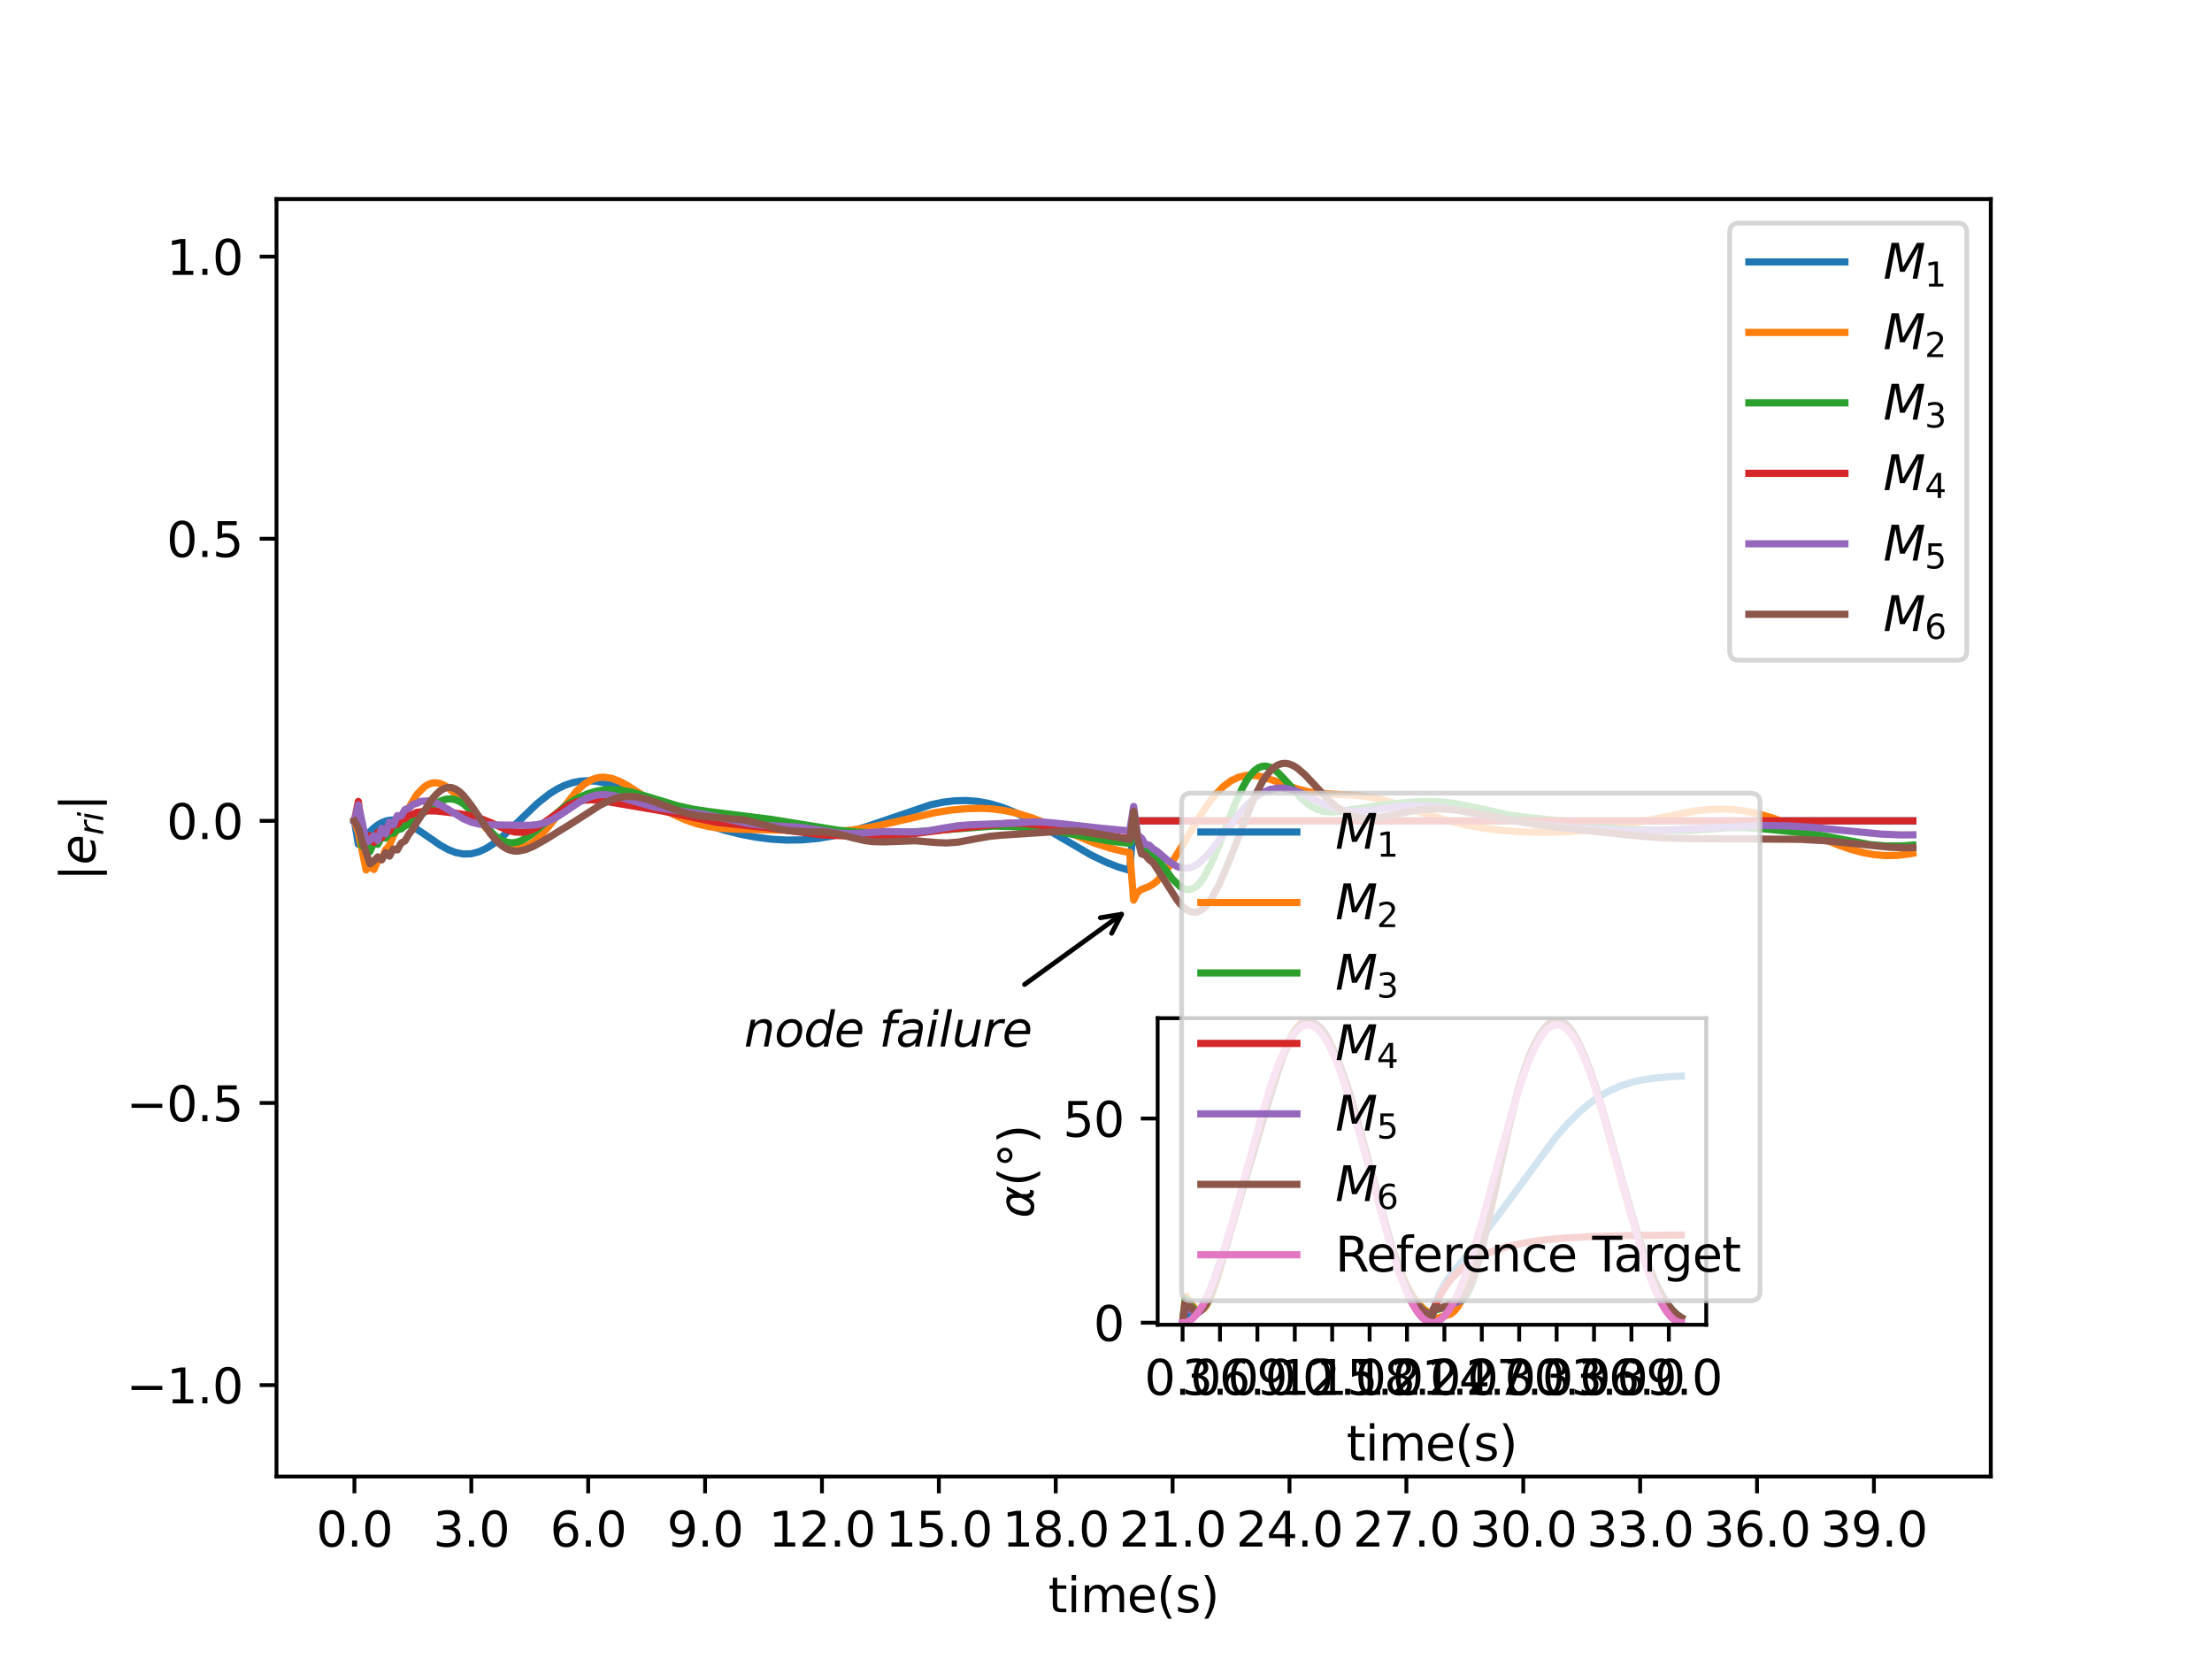 <?xml version="1.0" encoding="utf-8" standalone="no"?>
<!DOCTYPE svg PUBLIC "-//W3C//DTD SVG 1.1//EN"
  "http://www.w3.org/Graphics/SVG/1.1/DTD/svg11.dtd">
<svg xmlns:xlink="http://www.w3.org/1999/xlink" width="460.8pt" height="345.6pt" viewBox="0 0 460.8 345.6" xmlns="http://www.w3.org/2000/svg" version="1.1">
 <defs>
  <style type="text/css">*{stroke-linejoin: round; stroke-linecap: butt}</style>
 </defs>
 <g id="figure_1">
  <g id="patch_1">
   <path d="M 0 345.6 
L 460.8 345.6 
L 460.8 0 
L 0 0 
z
" style="fill: #ffffff"/>
  </g>
  <g id="axes_1">
   <g id="patch_2">
    <path d="M 57.6 307.584 
L 414.72 307.584 
L 414.72 41.472 
L 57.6 41.472 
z
" style="fill: #ffffff"/>
   </g>
   <g id="matplotlib.axis_1">
    <g id="xtick_1">
     <g id="line2d_1">
      <defs>
       <path id="m61eae72476" d="M 0 0 
L 0 3.5 
" style="stroke: #000000; stroke-width: 0.8"/>
      </defs>
      <g>
       <use xlink:href="#m61eae72476" x="73.833" y="307.584" style="stroke: #000000; stroke-width: 0.8"/>
      </g>
     </g>
     <g id="text_1">
      <!-- 0.0 -->
      <g transform="translate(65.881 322.182)scale(0.1 -0.1)">
       <defs>
        <path id="DejaVuSans-30" d="M 2034 4250 
Q 1547 4250 1301 3770 
Q 1056 3291 1056 2328 
Q 1056 1369 1301 889 
Q 1547 409 2034 409 
Q 2525 409 2770 889 
Q 3016 1369 3016 2328 
Q 3016 3291 2770 3770 
Q 2525 4250 2034 4250 
z
M 2034 4750 
Q 2819 4750 3233 4129 
Q 3647 3509 3647 2328 
Q 3647 1150 3233 529 
Q 2819 -91 2034 -91 
Q 1250 -91 836 529 
Q 422 1150 422 2328 
Q 422 3509 836 4129 
Q 1250 4750 2034 4750 
z
" transform="scale(0.016)"/>
        <path id="DejaVuSans-2e" d="M 684 794 
L 1344 794 
L 1344 0 
L 684 0 
L 684 794 
z
" transform="scale(0.016)"/>
       </defs>
       <use xlink:href="#DejaVuSans-30"/>
       <use xlink:href="#DejaVuSans-2e" x="63.623"/>
       <use xlink:href="#DejaVuSans-30" x="95.41"/>
      </g>
     </g>
    </g>
    <g id="xtick_2">
     <g id="line2d_2">
      <g>
       <use xlink:href="#m61eae72476" x="98.182" y="307.584" style="stroke: #000000; stroke-width: 0.8"/>
      </g>
     </g>
     <g id="text_2">
      <!-- 3.0 -->
      <g transform="translate(90.23 322.182)scale(0.1 -0.1)">
       <defs>
        <path id="DejaVuSans-33" d="M 2597 2516 
Q 3050 2419 3304 2112 
Q 3559 1806 3559 1356 
Q 3559 666 3084 287 
Q 2609 -91 1734 -91 
Q 1441 -91 1130 -33 
Q 819 25 488 141 
L 488 750 
Q 750 597 1062 519 
Q 1375 441 1716 441 
Q 2309 441 2620 675 
Q 2931 909 2931 1356 
Q 2931 1769 2642 2001 
Q 2353 2234 1838 2234 
L 1294 2234 
L 1294 2753 
L 1863 2753 
Q 2328 2753 2575 2939 
Q 2822 3125 2822 3475 
Q 2822 3834 2567 4026 
Q 2313 4219 1838 4219 
Q 1578 4219 1281 4162 
Q 984 4106 628 3988 
L 628 4550 
Q 988 4650 1302 4700 
Q 1616 4750 1894 4750 
Q 2613 4750 3031 4423 
Q 3450 4097 3450 3541 
Q 3450 3153 3228 2886 
Q 3006 2619 2597 2516 
z
" transform="scale(0.016)"/>
       </defs>
       <use xlink:href="#DejaVuSans-33"/>
       <use xlink:href="#DejaVuSans-2e" x="63.623"/>
       <use xlink:href="#DejaVuSans-30" x="95.41"/>
      </g>
     </g>
    </g>
    <g id="xtick_3">
     <g id="line2d_3">
      <g>
       <use xlink:href="#m61eae72476" x="122.531" y="307.584" style="stroke: #000000; stroke-width: 0.8"/>
      </g>
     </g>
     <g id="text_3">
      <!-- 6.0 -->
      <g transform="translate(114.579 322.182)scale(0.1 -0.1)">
       <defs>
        <path id="DejaVuSans-36" d="M 2113 2584 
Q 1688 2584 1439 2293 
Q 1191 2003 1191 1497 
Q 1191 994 1439 701 
Q 1688 409 2113 409 
Q 2538 409 2786 701 
Q 3034 994 3034 1497 
Q 3034 2003 2786 2293 
Q 2538 2584 2113 2584 
z
M 3366 4563 
L 3366 3988 
Q 3128 4100 2886 4159 
Q 2644 4219 2406 4219 
Q 1781 4219 1451 3797 
Q 1122 3375 1075 2522 
Q 1259 2794 1537 2939 
Q 1816 3084 2150 3084 
Q 2853 3084 3261 2657 
Q 3669 2231 3669 1497 
Q 3669 778 3244 343 
Q 2819 -91 2113 -91 
Q 1303 -91 875 529 
Q 447 1150 447 2328 
Q 447 3434 972 4092 
Q 1497 4750 2381 4750 
Q 2619 4750 2861 4703 
Q 3103 4656 3366 4563 
z
" transform="scale(0.016)"/>
       </defs>
       <use xlink:href="#DejaVuSans-36"/>
       <use xlink:href="#DejaVuSans-2e" x="63.623"/>
       <use xlink:href="#DejaVuSans-30" x="95.41"/>
      </g>
     </g>
    </g>
    <g id="xtick_4">
     <g id="line2d_4">
      <g>
       <use xlink:href="#m61eae72476" x="146.88" y="307.584" style="stroke: #000000; stroke-width: 0.8"/>
      </g>
     </g>
     <g id="text_4">
      <!-- 9.0 -->
      <g transform="translate(138.928 322.182)scale(0.1 -0.1)">
       <defs>
        <path id="DejaVuSans-39" d="M 703 97 
L 703 672 
Q 941 559 1184 500 
Q 1428 441 1663 441 
Q 2288 441 2617 861 
Q 2947 1281 2994 2138 
Q 2813 1869 2534 1725 
Q 2256 1581 1919 1581 
Q 1219 1581 811 2004 
Q 403 2428 403 3163 
Q 403 3881 828 4315 
Q 1253 4750 1959 4750 
Q 2769 4750 3195 4129 
Q 3622 3509 3622 2328 
Q 3622 1225 3098 567 
Q 2575 -91 1691 -91 
Q 1453 -91 1209 -44 
Q 966 3 703 97 
z
M 1959 2075 
Q 2384 2075 2632 2365 
Q 2881 2656 2881 3163 
Q 2881 3666 2632 3958 
Q 2384 4250 1959 4250 
Q 1534 4250 1286 3958 
Q 1038 3666 1038 3163 
Q 1038 2656 1286 2365 
Q 1534 2075 1959 2075 
z
" transform="scale(0.016)"/>
       </defs>
       <use xlink:href="#DejaVuSans-39"/>
       <use xlink:href="#DejaVuSans-2e" x="63.623"/>
       <use xlink:href="#DejaVuSans-30" x="95.41"/>
      </g>
     </g>
    </g>
    <g id="xtick_5">
     <g id="line2d_5">
      <g>
       <use xlink:href="#m61eae72476" x="171.229" y="307.584" style="stroke: #000000; stroke-width: 0.8"/>
      </g>
     </g>
     <g id="text_5">
      <!-- 12.0 -->
      <g transform="translate(160.096 322.182)scale(0.1 -0.1)">
       <defs>
        <path id="DejaVuSans-31" d="M 794 531 
L 1825 531 
L 1825 4091 
L 703 3866 
L 703 4441 
L 1819 4666 
L 2450 4666 
L 2450 531 
L 3481 531 
L 3481 0 
L 794 0 
L 794 531 
z
" transform="scale(0.016)"/>
        <path id="DejaVuSans-32" d="M 1228 531 
L 3431 531 
L 3431 0 
L 469 0 
L 469 531 
Q 828 903 1448 1529 
Q 2069 2156 2228 2338 
Q 2531 2678 2651 2914 
Q 2772 3150 2772 3378 
Q 2772 3750 2511 3984 
Q 2250 4219 1831 4219 
Q 1534 4219 1204 4116 
Q 875 4013 500 3803 
L 500 4441 
Q 881 4594 1212 4672 
Q 1544 4750 1819 4750 
Q 2544 4750 2975 4387 
Q 3406 4025 3406 3419 
Q 3406 3131 3298 2873 
Q 3191 2616 2906 2266 
Q 2828 2175 2409 1742 
Q 1991 1309 1228 531 
z
" transform="scale(0.016)"/>
       </defs>
       <use xlink:href="#DejaVuSans-31"/>
       <use xlink:href="#DejaVuSans-32" x="63.623"/>
       <use xlink:href="#DejaVuSans-2e" x="127.246"/>
       <use xlink:href="#DejaVuSans-30" x="159.033"/>
      </g>
     </g>
    </g>
    <g id="xtick_6">
     <g id="line2d_6">
      <g>
       <use xlink:href="#m61eae72476" x="195.578" y="307.584" style="stroke: #000000; stroke-width: 0.8"/>
      </g>
     </g>
     <g id="text_6">
      <!-- 15.0 -->
      <g transform="translate(184.445 322.182)scale(0.1 -0.1)">
       <defs>
        <path id="DejaVuSans-35" d="M 691 4666 
L 3169 4666 
L 3169 4134 
L 1269 4134 
L 1269 2991 
Q 1406 3038 1543 3061 
Q 1681 3084 1819 3084 
Q 2600 3084 3056 2656 
Q 3513 2228 3513 1497 
Q 3513 744 3044 326 
Q 2575 -91 1722 -91 
Q 1428 -91 1123 -41 
Q 819 9 494 109 
L 494 744 
Q 775 591 1075 516 
Q 1375 441 1709 441 
Q 2250 441 2565 725 
Q 2881 1009 2881 1497 
Q 2881 1984 2565 2268 
Q 2250 2553 1709 2553 
Q 1456 2553 1204 2497 
Q 953 2441 691 2322 
L 691 4666 
z
" transform="scale(0.016)"/>
       </defs>
       <use xlink:href="#DejaVuSans-31"/>
       <use xlink:href="#DejaVuSans-35" x="63.623"/>
       <use xlink:href="#DejaVuSans-2e" x="127.246"/>
       <use xlink:href="#DejaVuSans-30" x="159.033"/>
      </g>
     </g>
    </g>
    <g id="xtick_7">
     <g id="line2d_7">
      <g>
       <use xlink:href="#m61eae72476" x="219.927" y="307.584" style="stroke: #000000; stroke-width: 0.8"/>
      </g>
     </g>
     <g id="text_7">
      <!-- 18.0 -->
      <g transform="translate(208.794 322.182)scale(0.1 -0.1)">
       <defs>
        <path id="DejaVuSans-38" d="M 2034 2216 
Q 1584 2216 1326 1975 
Q 1069 1734 1069 1313 
Q 1069 891 1326 650 
Q 1584 409 2034 409 
Q 2484 409 2743 651 
Q 3003 894 3003 1313 
Q 3003 1734 2745 1975 
Q 2488 2216 2034 2216 
z
M 1403 2484 
Q 997 2584 770 2862 
Q 544 3141 544 3541 
Q 544 4100 942 4425 
Q 1341 4750 2034 4750 
Q 2731 4750 3128 4425 
Q 3525 4100 3525 3541 
Q 3525 3141 3298 2862 
Q 3072 2584 2669 2484 
Q 3125 2378 3379 2068 
Q 3634 1759 3634 1313 
Q 3634 634 3220 271 
Q 2806 -91 2034 -91 
Q 1263 -91 848 271 
Q 434 634 434 1313 
Q 434 1759 690 2068 
Q 947 2378 1403 2484 
z
M 1172 3481 
Q 1172 3119 1398 2916 
Q 1625 2713 2034 2713 
Q 2441 2713 2670 2916 
Q 2900 3119 2900 3481 
Q 2900 3844 2670 4047 
Q 2441 4250 2034 4250 
Q 1625 4250 1398 4047 
Q 1172 3844 1172 3481 
z
" transform="scale(0.016)"/>
       </defs>
       <use xlink:href="#DejaVuSans-31"/>
       <use xlink:href="#DejaVuSans-38" x="63.623"/>
       <use xlink:href="#DejaVuSans-2e" x="127.246"/>
       <use xlink:href="#DejaVuSans-30" x="159.033"/>
      </g>
     </g>
    </g>
    <g id="xtick_8">
     <g id="line2d_8">
      <g>
       <use xlink:href="#m61eae72476" x="244.276" y="307.584" style="stroke: #000000; stroke-width: 0.8"/>
      </g>
     </g>
     <g id="text_8">
      <!-- 21.0 -->
      <g transform="translate(233.144 322.182)scale(0.1 -0.1)">
       <use xlink:href="#DejaVuSans-32"/>
       <use xlink:href="#DejaVuSans-31" x="63.623"/>
       <use xlink:href="#DejaVuSans-2e" x="127.246"/>
       <use xlink:href="#DejaVuSans-30" x="159.033"/>
      </g>
     </g>
    </g>
    <g id="xtick_9">
     <g id="line2d_9">
      <g>
       <use xlink:href="#m61eae72476" x="268.625" y="307.584" style="stroke: #000000; stroke-width: 0.8"/>
      </g>
     </g>
     <g id="text_9">
      <!-- 24.0 -->
      <g transform="translate(257.493 322.182)scale(0.1 -0.1)">
       <defs>
        <path id="DejaVuSans-34" d="M 2419 4116 
L 825 1625 
L 2419 1625 
L 2419 4116 
z
M 2253 4666 
L 3047 4666 
L 3047 1625 
L 3713 1625 
L 3713 1100 
L 3047 1100 
L 3047 0 
L 2419 0 
L 2419 1100 
L 313 1100 
L 313 1709 
L 2253 4666 
z
" transform="scale(0.016)"/>
       </defs>
       <use xlink:href="#DejaVuSans-32"/>
       <use xlink:href="#DejaVuSans-34" x="63.623"/>
       <use xlink:href="#DejaVuSans-2e" x="127.246"/>
       <use xlink:href="#DejaVuSans-30" x="159.033"/>
      </g>
     </g>
    </g>
    <g id="xtick_10">
     <g id="line2d_10">
      <g>
       <use xlink:href="#m61eae72476" x="292.975" y="307.584" style="stroke: #000000; stroke-width: 0.8"/>
      </g>
     </g>
     <g id="text_10">
      <!-- 27.0 -->
      <g transform="translate(281.842 322.182)scale(0.1 -0.1)">
       <defs>
        <path id="DejaVuSans-37" d="M 525 4666 
L 3525 4666 
L 3525 4397 
L 1831 0 
L 1172 0 
L 2766 4134 
L 525 4134 
L 525 4666 
z
" transform="scale(0.016)"/>
       </defs>
       <use xlink:href="#DejaVuSans-32"/>
       <use xlink:href="#DejaVuSans-37" x="63.623"/>
       <use xlink:href="#DejaVuSans-2e" x="127.246"/>
       <use xlink:href="#DejaVuSans-30" x="159.033"/>
      </g>
     </g>
    </g>
    <g id="xtick_11">
     <g id="line2d_11">
      <g>
       <use xlink:href="#m61eae72476" x="317.324" y="307.584" style="stroke: #000000; stroke-width: 0.8"/>
      </g>
     </g>
     <g id="text_11">
      <!-- 30.0 -->
      <g transform="translate(306.191 322.182)scale(0.1 -0.1)">
       <use xlink:href="#DejaVuSans-33"/>
       <use xlink:href="#DejaVuSans-30" x="63.623"/>
       <use xlink:href="#DejaVuSans-2e" x="127.246"/>
       <use xlink:href="#DejaVuSans-30" x="159.033"/>
      </g>
     </g>
    </g>
    <g id="xtick_12">
     <g id="line2d_12">
      <g>
       <use xlink:href="#m61eae72476" x="341.673" y="307.584" style="stroke: #000000; stroke-width: 0.8"/>
      </g>
     </g>
     <g id="text_12">
      <!-- 33.0 -->
      <g transform="translate(330.54 322.182)scale(0.1 -0.1)">
       <use xlink:href="#DejaVuSans-33"/>
       <use xlink:href="#DejaVuSans-33" x="63.623"/>
       <use xlink:href="#DejaVuSans-2e" x="127.246"/>
       <use xlink:href="#DejaVuSans-30" x="159.033"/>
      </g>
     </g>
    </g>
    <g id="xtick_13">
     <g id="line2d_13">
      <g>
       <use xlink:href="#m61eae72476" x="366.022" y="307.584" style="stroke: #000000; stroke-width: 0.8"/>
      </g>
     </g>
     <g id="text_13">
      <!-- 36.0 -->
      <g transform="translate(354.889 322.182)scale(0.1 -0.1)">
       <use xlink:href="#DejaVuSans-33"/>
       <use xlink:href="#DejaVuSans-36" x="63.623"/>
       <use xlink:href="#DejaVuSans-2e" x="127.246"/>
       <use xlink:href="#DejaVuSans-30" x="159.033"/>
      </g>
     </g>
    </g>
    <g id="xtick_14">
     <g id="line2d_14">
      <g>
       <use xlink:href="#m61eae72476" x="390.371" y="307.584" style="stroke: #000000; stroke-width: 0.8"/>
      </g>
     </g>
     <g id="text_14">
      <!-- 39.0 -->
      <g transform="translate(379.238 322.182)scale(0.1 -0.1)">
       <use xlink:href="#DejaVuSans-33"/>
       <use xlink:href="#DejaVuSans-39" x="63.623"/>
       <use xlink:href="#DejaVuSans-2e" x="127.246"/>
       <use xlink:href="#DejaVuSans-30" x="159.033"/>
      </g>
     </g>
    </g>
    <g id="text_15">
     <!-- time(s) -->
     <g transform="translate(218.358 335.861)scale(0.1 -0.1)">
      <defs>
       <path id="DejaVuSans-74" d="M 1172 4494 
L 1172 3500 
L 2356 3500 
L 2356 3053 
L 1172 3053 
L 1172 1153 
Q 1172 725 1289 603 
Q 1406 481 1766 481 
L 2356 481 
L 2356 0 
L 1766 0 
Q 1100 0 847 248 
Q 594 497 594 1153 
L 594 3053 
L 172 3053 
L 172 3500 
L 594 3500 
L 594 4494 
L 1172 4494 
z
" transform="scale(0.016)"/>
       <path id="DejaVuSans-69" d="M 603 3500 
L 1178 3500 
L 1178 0 
L 603 0 
L 603 3500 
z
M 603 4863 
L 1178 4863 
L 1178 4134 
L 603 4134 
L 603 4863 
z
" transform="scale(0.016)"/>
       <path id="DejaVuSans-6d" d="M 3328 2828 
Q 3544 3216 3844 3400 
Q 4144 3584 4550 3584 
Q 5097 3584 5394 3201 
Q 5691 2819 5691 2113 
L 5691 0 
L 5113 0 
L 5113 2094 
Q 5113 2597 4934 2840 
Q 4756 3084 4391 3084 
Q 3944 3084 3684 2787 
Q 3425 2491 3425 1978 
L 3425 0 
L 2847 0 
L 2847 2094 
Q 2847 2600 2669 2842 
Q 2491 3084 2119 3084 
Q 1678 3084 1418 2786 
Q 1159 2488 1159 1978 
L 1159 0 
L 581 0 
L 581 3500 
L 1159 3500 
L 1159 2956 
Q 1356 3278 1631 3431 
Q 1906 3584 2284 3584 
Q 2666 3584 2933 3390 
Q 3200 3197 3328 2828 
z
" transform="scale(0.016)"/>
       <path id="DejaVuSans-65" d="M 3597 1894 
L 3597 1613 
L 953 1613 
Q 991 1019 1311 708 
Q 1631 397 2203 397 
Q 2534 397 2845 478 
Q 3156 559 3463 722 
L 3463 178 
Q 3153 47 2828 -22 
Q 2503 -91 2169 -91 
Q 1331 -91 842 396 
Q 353 884 353 1716 
Q 353 2575 817 3079 
Q 1281 3584 2069 3584 
Q 2775 3584 3186 3129 
Q 3597 2675 3597 1894 
z
M 3022 2063 
Q 3016 2534 2758 2815 
Q 2500 3097 2075 3097 
Q 1594 3097 1305 2825 
Q 1016 2553 972 2059 
L 3022 2063 
z
" transform="scale(0.016)"/>
       <path id="DejaVuSans-28" d="M 1984 4856 
Q 1566 4138 1362 3434 
Q 1159 2731 1159 2009 
Q 1159 1288 1364 580 
Q 1569 -128 1984 -844 
L 1484 -844 
Q 1016 -109 783 600 
Q 550 1309 550 2009 
Q 550 2706 781 3412 
Q 1013 4119 1484 4856 
L 1984 4856 
z
" transform="scale(0.016)"/>
       <path id="DejaVuSans-73" d="M 2834 3397 
L 2834 2853 
Q 2591 2978 2328 3040 
Q 2066 3103 1784 3103 
Q 1356 3103 1142 2972 
Q 928 2841 928 2578 
Q 928 2378 1081 2264 
Q 1234 2150 1697 2047 
L 1894 2003 
Q 2506 1872 2764 1633 
Q 3022 1394 3022 966 
Q 3022 478 2636 193 
Q 2250 -91 1575 -91 
Q 1294 -91 989 -36 
Q 684 19 347 128 
L 347 722 
Q 666 556 975 473 
Q 1284 391 1588 391 
Q 1994 391 2212 530 
Q 2431 669 2431 922 
Q 2431 1156 2273 1281 
Q 2116 1406 1581 1522 
L 1381 1569 
Q 847 1681 609 1914 
Q 372 2147 372 2553 
Q 372 3047 722 3315 
Q 1072 3584 1716 3584 
Q 2034 3584 2315 3537 
Q 2597 3491 2834 3397 
z
" transform="scale(0.016)"/>
       <path id="DejaVuSans-29" d="M 513 4856 
L 1013 4856 
Q 1481 4119 1714 3412 
Q 1947 2706 1947 2009 
Q 1947 1309 1714 600 
Q 1481 -109 1013 -844 
L 513 -844 
Q 928 -128 1133 580 
Q 1338 1288 1338 2009 
Q 1338 2731 1133 3434 
Q 928 4138 513 4856 
z
" transform="scale(0.016)"/>
      </defs>
      <use xlink:href="#DejaVuSans-74"/>
      <use xlink:href="#DejaVuSans-69" x="39.209"/>
      <use xlink:href="#DejaVuSans-6d" x="66.992"/>
      <use xlink:href="#DejaVuSans-65" x="164.404"/>
      <use xlink:href="#DejaVuSans-28" x="225.928"/>
      <use xlink:href="#DejaVuSans-73" x="264.941"/>
      <use xlink:href="#DejaVuSans-29" x="317.041"/>
     </g>
    </g>
   </g>
   <g id="matplotlib.axis_2">
    <g id="ytick_1">
     <g id="line2d_15">
      <defs>
       <path id="m35e4740c3b" d="M 0 0 
L -3.5 0 
" style="stroke: #000000; stroke-width: 0.8"/>
      </defs>
      <g>
       <use xlink:href="#m35e4740c3b" x="57.6" y="288.541" style="stroke: #000000; stroke-width: 0.8"/>
      </g>
     </g>
     <g id="text_16">
      <!-- −1.0 -->
      <g transform="translate(26.317 292.34)scale(0.1 -0.1)">
       <defs>
        <path id="DejaVuSans-2212" d="M 678 2272 
L 4684 2272 
L 4684 1741 
L 678 1741 
L 678 2272 
z
" transform="scale(0.016)"/>
       </defs>
       <use xlink:href="#DejaVuSans-2212"/>
       <use xlink:href="#DejaVuSans-31" x="83.789"/>
       <use xlink:href="#DejaVuSans-2e" x="147.412"/>
       <use xlink:href="#DejaVuSans-30" x="179.199"/>
      </g>
     </g>
    </g>
    <g id="ytick_2">
     <g id="line2d_16">
      <g>
       <use xlink:href="#m35e4740c3b" x="57.6" y="229.771" style="stroke: #000000; stroke-width: 0.8"/>
      </g>
     </g>
     <g id="text_17">
      <!-- −0.5 -->
      <g transform="translate(26.317 233.57)scale(0.1 -0.1)">
       <use xlink:href="#DejaVuSans-2212"/>
       <use xlink:href="#DejaVuSans-30" x="83.789"/>
       <use xlink:href="#DejaVuSans-2e" x="147.412"/>
       <use xlink:href="#DejaVuSans-35" x="179.199"/>
      </g>
     </g>
    </g>
    <g id="ytick_3">
     <g id="line2d_17">
      <g>
       <use xlink:href="#m35e4740c3b" x="57.6" y="171" style="stroke: #000000; stroke-width: 0.8"/>
      </g>
     </g>
     <g id="text_18">
      <!-- 0.0 -->
      <g transform="translate(34.697 174.799)scale(0.1 -0.1)">
       <use xlink:href="#DejaVuSans-30"/>
       <use xlink:href="#DejaVuSans-2e" x="63.623"/>
       <use xlink:href="#DejaVuSans-30" x="95.41"/>
      </g>
     </g>
    </g>
    <g id="ytick_4">
     <g id="line2d_18">
      <g>
       <use xlink:href="#m35e4740c3b" x="57.6" y="112.23" style="stroke: #000000; stroke-width: 0.8"/>
      </g>
     </g>
     <g id="text_19">
      <!-- 0.5 -->
      <g transform="translate(34.697 116.029)scale(0.1 -0.1)">
       <use xlink:href="#DejaVuSans-30"/>
       <use xlink:href="#DejaVuSans-2e" x="63.623"/>
       <use xlink:href="#DejaVuSans-35" x="95.41"/>
      </g>
     </g>
    </g>
    <g id="ytick_5">
     <g id="line2d_19">
      <g>
       <use xlink:href="#m35e4740c3b" x="57.6" y="53.459" style="stroke: #000000; stroke-width: 0.8"/>
      </g>
     </g>
     <g id="text_20">
      <!-- 1.0 -->
      <g transform="translate(34.697 57.258)scale(0.1 -0.1)">
       <use xlink:href="#DejaVuSans-31"/>
       <use xlink:href="#DejaVuSans-2e" x="63.623"/>
       <use xlink:href="#DejaVuSans-30" x="95.41"/>
      </g>
     </g>
    </g>
    <g id="text_21">
     <!-- $|e_{ri}|$ -->
     <g transform="translate(19.917 183.528)rotate(-90)scale(0.1 -0.1)">
      <defs>
       <path id="DejaVuSans-7c" d="M 1344 4891 
L 1344 -1509 
L 813 -1509 
L 813 4891 
L 1344 4891 
z
" transform="scale(0.016)"/>
       <path id="DejaVuSans-Oblique-65" d="M 3078 2063 
Q 3088 2113 3092 2166 
Q 3097 2219 3097 2272 
Q 3097 2653 2873 2875 
Q 2650 3097 2266 3097 
Q 1838 3097 1509 2826 
Q 1181 2556 1013 2059 
L 3078 2063 
z
M 3578 1613 
L 903 1613 
Q 884 1494 878 1425 
Q 872 1356 872 1306 
Q 872 872 1139 634 
Q 1406 397 1894 397 
Q 2269 397 2603 481 
Q 2938 566 3225 728 
L 3116 159 
Q 2806 34 2476 -28 
Q 2147 -91 1806 -91 
Q 1078 -91 686 257 
Q 294 606 294 1247 
Q 294 1794 489 2264 
Q 684 2734 1063 3103 
Q 1306 3334 1642 3459 
Q 1978 3584 2356 3584 
Q 2950 3584 3301 3228 
Q 3653 2872 3653 2272 
Q 3653 2128 3634 1964 
Q 3616 1800 3578 1613 
z
" transform="scale(0.016)"/>
       <path id="DejaVuSans-Oblique-72" d="M 2853 2969 
Q 2766 3016 2653 3041 
Q 2541 3066 2413 3066 
Q 1953 3066 1609 2717 
Q 1266 2369 1153 1784 
L 800 0 
L 225 0 
L 909 3500 
L 1484 3500 
L 1375 2956 
Q 1603 3259 1920 3421 
Q 2238 3584 2597 3584 
Q 2691 3584 2781 3573 
Q 2872 3563 2963 3538 
L 2853 2969 
z
" transform="scale(0.016)"/>
       <path id="DejaVuSans-Oblique-69" d="M 1172 4863 
L 1747 4863 
L 1606 4134 
L 1031 4134 
L 1172 4863 
z
M 909 3500 
L 1484 3500 
L 800 0 
L 225 0 
L 909 3500 
z
" transform="scale(0.016)"/>
      </defs>
      <use xlink:href="#DejaVuSans-7c" transform="translate(0 0.578)"/>
      <use xlink:href="#DejaVuSans-Oblique-65" transform="translate(33.691 0.578)"/>
      <use xlink:href="#DejaVuSans-Oblique-72" transform="translate(95.215 -15.828)scale(0.7)"/>
      <use xlink:href="#DejaVuSans-Oblique-69" transform="translate(123.994 -15.828)scale(0.7)"/>
      <use xlink:href="#DejaVuSans-7c" transform="translate(146.177 0.578)"/>
     </g>
    </g>
   </g>
   <g id="line2d_20">
    <path d="M 73.833 171 
L 74.644 175.864 
L 75.456 175.275 
L 77.079 173.262 
L 77.891 172.479 
L 78.703 171.852 
L 79.514 171.378 
L 80.326 171.053 
L 81.137 170.868 
L 81.949 170.817 
L 82.761 170.89 
L 84.384 171.362 
L 86.007 172.182 
L 88.442 173.806 
L 91.689 176.056 
L 93.312 176.96 
L 94.935 177.597 
L 96.559 177.905 
L 98.182 177.85 
L 99.805 177.428 
L 101.428 176.659 
L 103.052 175.585 
L 104.675 174.267 
L 107.11 171.993 
L 111.98 167.335 
L 114.415 165.408 
L 116.038 164.381 
L 117.661 163.588 
L 119.284 163.038 
L 120.908 162.726 
L 122.531 162.639 
L 124.154 162.754 
L 125.777 163.045 
L 128.212 163.745 
L 131.459 165.019 
L 137.14 167.629 
L 142.822 170.137 
L 146.88 171.679 
L 150.938 172.956 
L 154.185 173.773 
L 157.431 174.396 
L 160.678 174.812 
L 163.924 175.004 
L 167.171 174.957 
L 170.417 174.658 
L 173.664 174.105 
L 176.911 173.313 
L 180.969 172.042 
L 193.955 167.632 
L 196.39 167.124 
L 198.825 166.823 
L 201.26 166.759 
L 203.695 166.951 
L 206.129 167.402 
L 208.564 168.106 
L 210.999 169.041 
L 214.246 170.591 
L 218.304 172.872 
L 227.232 178.085 
L 230.479 179.65 
L 232.913 180.597 
L 235.348 181.307 
L 236.16 171 
L 398.487 171 
L 398.487 171 
" clip-path="url(#p9f4b8cd050)" style="fill: none; stroke: #1f77b4; stroke-width: 1.5; stroke-linecap: square"/>
   </g>
   <g id="line2d_21">
    <path d="M 73.833 171 
L 74.644 173.412 
L 76.268 181.235 
L 77.079 180.406 
L 77.891 181.129 
L 78.703 179.304 
L 79.514 179.049 
L 80.326 177.037 
L 81.137 176.12 
L 81.949 174.11 
L 82.761 172.805 
L 83.572 170.939 
L 86.819 165.515 
L 88.442 163.868 
L 89.254 163.39 
L 90.065 163.116 
L 90.877 163.075 
L 91.689 163.23 
L 92.5 163.573 
L 93.312 164.075 
L 94.935 165.457 
L 97.37 168.098 
L 101.428 172.687 
L 103.052 174.242 
L 104.675 175.477 
L 106.298 176.285 
L 107.11 176.499 
L 107.921 176.574 
L 108.733 176.501 
L 109.545 176.278 
L 110.356 175.903 
L 111.168 175.38 
L 112.791 173.927 
L 114.415 172.039 
L 120.096 164.813 
L 121.719 163.356 
L 123.343 162.391 
L 124.154 162.102 
L 124.966 161.939 
L 125.777 161.897 
L 127.401 162.138 
L 129.024 162.739 
L 130.647 163.599 
L 133.082 165.162 
L 137.952 168.363 
L 140.387 169.711 
L 142.822 170.806 
L 145.257 171.636 
L 147.692 172.209 
L 150.127 172.554 
L 153.373 172.737 
L 166.359 173.005 
L 171.229 173.243 
L 174.476 173.178 
L 177.722 172.882 
L 181.78 172.237 
L 186.65 171.175 
L 194.767 169.288 
L 198.013 168.767 
L 201.26 168.458 
L 204.506 168.391 
L 206.941 168.533 
L 209.376 168.866 
L 211.811 169.399 
L 215.057 170.397 
L 219.116 171.976 
L 228.044 175.646 
L 231.29 176.701 
L 233.725 177.296 
L 235.348 177.58 
L 236.16 187.516 
L 236.972 185.882 
L 237.783 185.288 
L 239.407 184.649 
L 240.218 184.173 
L 241.03 183.527 
L 242.653 181.749 
L 244.276 179.454 
L 246.711 175.45 
L 249.958 170.013 
L 251.581 167.594 
L 253.204 165.521 
L 254.828 163.861 
L 256.451 162.647 
L 258.074 161.881 
L 259.697 161.53 
L 261.321 161.539 
L 262.944 161.831 
L 265.379 162.607 
L 270.249 164.351 
L 272.684 164.945 
L 275.119 165.286 
L 278.365 165.472 
L 282.423 165.677 
L 284.858 165.971 
L 287.293 166.449 
L 290.54 167.346 
L 296.221 169.264 
L 301.091 170.798 
L 305.149 171.806 
L 309.207 172.541 
L 313.265 173.029 
L 317.324 173.306 
L 322.193 173.4 
L 327.063 173.247 
L 331.121 172.919 
L 335.18 172.396 
L 340.049 171.528 
L 353.036 168.939 
L 356.282 168.609 
L 358.717 168.541 
L 361.152 168.653 
L 363.587 168.958 
L 366.022 169.457 
L 369.268 170.404 
L 372.515 171.614 
L 377.385 173.709 
L 382.255 175.773 
L 385.501 176.92 
L 387.936 177.58 
L 390.371 178.027 
L 392.806 178.236 
L 395.241 178.194 
L 397.676 177.899 
L 398.487 177.746 
L 398.487 177.746 
" clip-path="url(#p9f4b8cd050)" style="fill: none; stroke: #ff7f0e; stroke-width: 1.5; stroke-linecap: square"/>
   </g>
   <g id="line2d_22">
    <path d="M 73.833 171 
L 74.644 169.726 
L 75.456 176.275 
L 76.268 176.322 
L 77.079 177.385 
L 77.891 175.502 
L 78.703 175.893 
L 79.514 174.381 
L 80.326 174.595 
L 81.137 173.554 
L 81.949 173.594 
L 82.761 172.848 
L 83.572 172.683 
L 84.384 172.049 
L 85.196 171.674 
L 90.065 167.905 
L 91.689 166.918 
L 92.5 166.601 
L 93.312 166.436 
L 94.124 166.436 
L 94.935 166.612 
L 95.747 166.96 
L 96.559 167.473 
L 98.182 168.905 
L 103.052 174.038 
L 103.863 174.642 
L 104.675 175.104 
L 105.487 175.409 
L 106.298 175.553 
L 107.11 175.536 
L 107.921 175.367 
L 108.733 175.057 
L 110.356 174.089 
L 111.98 172.8 
L 117.661 167.973 
L 119.284 166.887 
L 120.908 165.999 
L 122.531 165.315 
L 124.154 164.835 
L 125.777 164.555 
L 127.401 164.467 
L 129.024 164.558 
L 131.459 164.979 
L 134.705 165.896 
L 141.199 167.874 
L 144.445 168.579 
L 147.692 169.065 
L 160.678 170.692 
L 174.476 172.929 
L 178.534 173.348 
L 182.592 173.515 
L 187.462 173.442 
L 193.143 173.118 
L 206.941 172.1 
L 210.999 172.183 
L 215.057 172.492 
L 219.116 173.029 
L 223.985 173.909 
L 231.29 175.228 
L 234.537 175.605 
L 235.348 175.668 
L 236.16 172.359 
L 236.972 175.236 
L 237.783 176.918 
L 238.595 176.511 
L 239.407 177.564 
L 240.218 177.898 
L 241.03 179.006 
L 241.841 179.876 
L 243.465 182.083 
L 244.276 183.153 
L 245.9 184.728 
L 246.711 185.155 
L 247.523 185.348 
L 248.335 185.187 
L 249.146 184.741 
L 249.958 183.924 
L 250.769 182.83 
L 252.393 179.755 
L 254.016 175.856 
L 257.263 167.513 
L 258.886 164.016 
L 259.697 162.582 
L 260.509 161.434 
L 261.321 160.541 
L 262.132 159.95 
L 262.944 159.633 
L 263.756 159.599 
L 264.567 159.817 
L 265.379 160.267 
L 266.191 160.908 
L 267.814 162.594 
L 271.06 166.278 
L 272.684 167.682 
L 274.307 168.606 
L 275.93 169.064 
L 277.553 169.152 
L 279.177 169.001 
L 288.916 167.584 
L 294.598 167.053 
L 297.844 166.952 
L 300.279 167.055 
L 302.714 167.332 
L 305.961 167.939 
L 314.889 169.884 
L 318.135 170.283 
L 327.063 171.195 
L 336.803 172.696 
L 340.861 172.872 
L 351.412 173.041 
L 355.471 172.758 
L 360.34 172.394 
L 363.587 172.408 
L 367.645 172.689 
L 376.573 173.582 
L 380.631 174.25 
L 389.559 175.941 
L 392.806 176.227 
L 396.052 176.228 
L 398.487 176.047 
L 398.487 176.047 
" clip-path="url(#p9f4b8cd050)" style="fill: none; stroke: #2ca02c; stroke-width: 1.5; stroke-linecap: square"/>
   </g>
   <g id="line2d_23">
    <path d="M 73.833 171 
L 74.644 166.957 
L 75.456 173.162 
L 76.268 174.992 
L 77.079 174.089 
L 77.891 175.484 
L 78.703 173.375 
L 79.514 174.524 
L 80.326 172.547 
L 81.137 173.153 
L 81.949 171.611 
L 82.761 171.75 
L 83.572 170.652 
L 84.384 170.535 
L 85.196 169.818 
L 86.007 169.64 
L 86.819 169.23 
L 89.254 168.908 
L 90.877 168.942 
L 94.124 169.303 
L 97.37 169.779 
L 99.805 170.395 
L 102.24 171.372 
L 105.487 172.835 
L 107.11 173.305 
L 108.733 173.404 
L 109.545 173.287 
L 111.168 172.712 
L 112.791 171.747 
L 118.473 167.724 
L 120.096 167.046 
L 121.719 166.694 
L 123.343 166.625 
L 125.777 166.873 
L 137.952 168.942 
L 149.315 171.314 
L 153.373 171.758 
L 159.866 172.429 
L 171.229 173.92 
L 176.911 174.162 
L 183.404 174.31 
L 186.65 174.132 
L 190.708 173.624 
L 197.201 172.803 
L 210.188 171.482 
L 213.434 171.573 
L 216.681 171.895 
L 222.362 172.736 
L 233.725 174.513 
L 235.348 174.658 
L 236.16 171 
L 398.487 171 
L 398.487 171 
" clip-path="url(#p9f4b8cd050)" style="fill: none; stroke: #d62728; stroke-width: 1.5; stroke-linecap: square"/>
   </g>
   <g id="line2d_24">
    <path d="M 73.833 171 
L 74.644 167.659 
L 75.456 171.297 
L 76.268 175.491 
L 77.079 175.034 
L 77.891 174.094 
L 78.703 175.077 
L 79.514 172.578 
L 80.326 173.711 
L 81.137 171.256 
L 81.949 171.833 
L 82.761 169.921 
L 83.572 169.964 
L 84.384 168.63 
L 85.196 168.405 
L 86.007 167.573 
L 86.819 167.346 
L 87.631 166.942 
L 89.254 166.844 
L 90.877 167.271 
L 92.5 168.097 
L 96.559 170.581 
L 98.182 171.272 
L 99.805 171.674 
L 101.428 171.83 
L 110.356 171.934 
L 111.98 171.781 
L 113.603 171.363 
L 115.226 170.642 
L 116.849 169.662 
L 120.908 166.938 
L 122.531 166.132 
L 124.154 165.645 
L 125.777 165.5 
L 127.401 165.658 
L 129.024 166.036 
L 136.329 168.127 
L 139.575 168.655 
L 146.88 169.672 
L 150.938 170.509 
L 155.808 171.537 
L 159.055 171.955 
L 163.113 172.146 
L 166.359 172.32 
L 169.606 172.75 
L 174.476 173.539 
L 176.911 173.671 
L 179.345 173.566 
L 184.215 173.226 
L 187.462 173.278 
L 190.708 173.321 
L 193.143 173.113 
L 196.39 172.538 
L 199.636 172.006 
L 202.071 171.826 
L 210.999 171.479 
L 215.057 171.221 
L 217.492 171.263 
L 220.739 171.562 
L 229.667 172.57 
L 235.348 173.098 
L 236.16 167.994 
L 236.972 173.976 
L 237.783 174.57 
L 238.595 175.909 
L 239.407 176.05 
L 240.218 176.849 
L 241.03 177.325 
L 242.653 178.723 
L 243.465 179.423 
L 245.088 180.451 
L 245.9 180.741 
L 246.711 180.898 
L 247.523 180.839 
L 248.335 180.621 
L 249.146 180.196 
L 249.958 179.628 
L 251.581 178.047 
L 254.016 174.977 
L 258.074 169.621 
L 259.697 167.787 
L 261.321 166.281 
L 262.944 165.162 
L 264.567 164.455 
L 266.191 164.155 
L 267.814 164.224 
L 269.437 164.607 
L 271.06 165.23 
L 274.307 166.825 
L 276.742 167.938 
L 278.365 168.492 
L 279.988 168.849 
L 281.612 169.01 
L 284.047 168.945 
L 287.293 168.536 
L 291.351 168.012 
L 294.598 167.849 
L 297.844 167.975 
L 301.091 168.347 
L 305.149 169.044 
L 317.324 171.336 
L 322.193 171.935 
L 329.498 172.556 
L 336.803 172.993 
L 341.673 173.068 
L 346.543 172.922 
L 367.645 171.959 
L 372.515 172.05 
L 377.385 172.345 
L 383.878 172.982 
L 391.994 173.761 
L 396.052 173.928 
L 398.487 173.906 
L 398.487 173.906 
" clip-path="url(#p9f4b8cd050)" style="fill: none; stroke: #9467bd; stroke-width: 1.5; stroke-linecap: square"/>
   </g>
   <g id="line2d_25">
    <path d="M 73.833 171 
L 74.644 172.458 
L 75.456 175.268 
L 77.079 179.946 
L 77.891 179.343 
L 78.703 178.505 
L 79.514 179.136 
L 80.326 177.609 
L 81.137 178.357 
L 81.949 176.855 
L 82.761 177.056 
L 83.572 175.627 
L 84.384 175.163 
L 85.196 173.728 
L 86.007 172.754 
L 86.819 171.307 
L 90.065 166.397 
L 90.877 165.473 
L 91.689 164.738 
L 92.5 164.255 
L 93.312 164.026 
L 94.124 164.07 
L 94.935 164.376 
L 95.747 164.933 
L 96.559 165.711 
L 98.182 167.782 
L 102.24 173.774 
L 103.863 175.598 
L 104.675 176.274 
L 105.487 176.78 
L 106.298 177.115 
L 107.11 177.287 
L 107.921 177.309 
L 109.545 176.977 
L 111.168 176.286 
L 113.603 174.923 
L 119.284 171.408 
L 124.966 167.769 
L 126.589 166.939 
L 128.212 166.326 
L 129.836 165.975 
L 131.459 165.9 
L 133.082 166.081 
L 134.705 166.476 
L 137.14 167.329 
L 142.01 169.14 
L 144.445 169.75 
L 146.88 170.092 
L 154.996 170.823 
L 157.431 171.398 
L 162.301 172.708 
L 164.736 173.092 
L 167.171 173.221 
L 172.041 173.351 
L 174.476 173.724 
L 177.722 174.543 
L 180.157 175.107 
L 181.78 175.328 
L 184.215 175.381 
L 190.708 175.141 
L 194.767 175.503 
L 197.201 175.609 
L 199.636 175.421 
L 202.883 174.814 
L 206.129 174.226 
L 208.564 173.986 
L 219.116 173.301 
L 222.362 173.11 
L 224.797 173.174 
L 227.232 173.433 
L 231.29 174.14 
L 235.348 174.892 
L 236.16 168.998 
L 236.972 174.649 
L 237.783 177.877 
L 238.595 178.155 
L 239.407 179.103 
L 240.218 179.714 
L 242.653 183.472 
L 245.088 187.313 
L 245.9 188.354 
L 246.711 189.152 
L 247.523 189.732 
L 248.335 190.019 
L 249.146 190.043 
L 249.958 189.75 
L 250.769 189.183 
L 251.581 188.304 
L 252.393 187.172 
L 254.016 184.152 
L 255.639 180.374 
L 261.321 166.009 
L 262.944 162.9 
L 263.756 161.662 
L 264.567 160.652 
L 265.379 159.885 
L 266.191 159.359 
L 267.002 159.072 
L 267.814 159.013 
L 268.625 159.166 
L 269.437 159.51 
L 270.249 160.02 
L 271.872 161.42 
L 274.307 164.029 
L 276.742 166.606 
L 278.365 168.046 
L 279.988 169.161 
L 281.612 169.925 
L 283.235 170.352 
L 284.858 170.487 
L 286.481 170.396 
L 288.916 169.992 
L 294.598 168.862 
L 297.033 168.592 
L 299.468 168.512 
L 301.903 168.613 
L 305.149 168.984 
L 309.207 169.701 
L 319.759 171.723 
L 324.628 172.377 
L 341.673 174.199 
L 346.543 174.548 
L 352.224 174.718 
L 363.587 174.761 
L 374.95 174.844 
L 379.82 175.109 
L 385.501 175.665 
L 393.617 176.499 
L 396.864 176.614 
L 398.487 176.583 
L 398.487 176.583 
" clip-path="url(#p9f4b8cd050)" style="fill: none; stroke: #8c564b; stroke-width: 1.5; stroke-linecap: square"/>
   </g>
   <g id="patch_3">
    <path d="M 57.6 307.584 
L 57.6 41.472 
" style="fill: none; stroke: #000000; stroke-width: 0.8; stroke-linejoin: miter; stroke-linecap: square"/>
   </g>
   <g id="patch_4">
    <path d="M 414.72 307.584 
L 414.72 41.472 
" style="fill: none; stroke: #000000; stroke-width: 0.8; stroke-linejoin: miter; stroke-linecap: square"/>
   </g>
   <g id="patch_5">
    <path d="M 57.6 307.584 
L 414.72 307.584 
" style="fill: none; stroke: #000000; stroke-width: 0.8; stroke-linejoin: miter; stroke-linecap: square"/>
   </g>
   <g id="patch_6">
    <path d="M 57.6 41.472 
L 414.72 41.472 
" style="fill: none; stroke: #000000; stroke-width: 0.8; stroke-linejoin: miter; stroke-linecap: square"/>
   </g>
   <g id="text_22">
    <!-- node failure -->
    <g transform="translate(154.996 218.017)scale(0.1 -0.1)">
     <defs>
      <path id="DejaVuSans-Oblique-6e" d="M 3566 2113 
L 3156 0 
L 2578 0 
L 2988 2091 
Q 3016 2238 3031 2350 
Q 3047 2463 3047 2528 
Q 3047 2791 2881 2937 
Q 2716 3084 2419 3084 
Q 1956 3084 1622 2776 
Q 1288 2469 1184 1941 
L 800 0 
L 225 0 
L 903 3500 
L 1478 3500 
L 1363 2950 
Q 1603 3253 1940 3418 
Q 2278 3584 2650 3584 
Q 3113 3584 3367 3334 
Q 3622 3084 3622 2631 
Q 3622 2519 3608 2391 
Q 3594 2263 3566 2113 
z
" transform="scale(0.016)"/>
      <path id="DejaVuSans-Oblique-6f" d="M 1625 -91 
Q 1009 -91 651 289 
Q 294 669 294 1325 
Q 294 1706 417 2101 
Q 541 2497 738 2766 
Q 1047 3184 1428 3384 
Q 1809 3584 2291 3584 
Q 2888 3584 3255 3212 
Q 3622 2841 3622 2241 
Q 3622 1825 3500 1412 
Q 3378 1000 3181 728 
Q 2875 309 2494 109 
Q 2113 -91 1625 -91 
z
M 891 1344 
Q 891 869 1089 633 
Q 1288 397 1691 397 
Q 2269 397 2648 901 
Q 3028 1406 3028 2181 
Q 3028 2634 2825 2865 
Q 2622 3097 2228 3097 
Q 1903 3097 1650 2945 
Q 1397 2794 1197 2484 
Q 1050 2253 970 1956 
Q 891 1659 891 1344 
z
" transform="scale(0.016)"/>
      <path id="DejaVuSans-Oblique-64" d="M 2675 525 
Q 2444 222 2128 65 
Q 1813 -91 1428 -91 
Q 903 -91 598 267 
Q 294 625 294 1247 
Q 294 1766 478 2236 
Q 663 2706 1013 3078 
Q 1244 3325 1534 3454 
Q 1825 3584 2144 3584 
Q 2481 3584 2739 3421 
Q 2997 3259 3138 2956 
L 3513 4863 
L 4091 4863 
L 3144 0 
L 2566 0 
L 2675 525 
z
M 891 1350 
Q 891 897 1095 644 
Q 1300 391 1663 391 
Q 1931 391 2161 520 
Q 2391 650 2566 903 
Q 2750 1166 2856 1509 
Q 2963 1853 2963 2188 
Q 2963 2622 2758 2865 
Q 2553 3109 2194 3109 
Q 1922 3109 1687 2981 
Q 1453 2853 1288 2613 
Q 1106 2353 998 2009 
Q 891 1666 891 1350 
z
" transform="scale(0.016)"/>
      <path id="DejaVuSans-Oblique-20" transform="scale(0.016)"/>
      <path id="DejaVuSans-Oblique-66" d="M 3059 4863 
L 2969 4384 
L 2419 4384 
Q 2106 4384 1964 4261 
Q 1822 4138 1753 3809 
L 1691 3500 
L 2638 3500 
L 2553 3053 
L 1606 3053 
L 1013 0 
L 434 0 
L 1031 3053 
L 481 3053 
L 563 3500 
L 1113 3500 
L 1159 3744 
Q 1278 4363 1576 4613 
Q 1875 4863 2516 4863 
L 3059 4863 
z
" transform="scale(0.016)"/>
      <path id="DejaVuSans-Oblique-61" d="M 3438 1997 
L 3047 0 
L 2472 0 
L 2578 531 
Q 2325 219 2001 64 
Q 1678 -91 1281 -91 
Q 834 -91 548 182 
Q 263 456 263 884 
Q 263 1497 752 1853 
Q 1241 2209 2100 2209 
L 2900 2209 
L 2931 2363 
Q 2938 2388 2941 2417 
Q 2944 2447 2944 2509 
Q 2944 2788 2717 2942 
Q 2491 3097 2081 3097 
Q 1800 3097 1504 3025 
Q 1209 2953 897 2809 
L 997 3341 
Q 1322 3463 1633 3523 
Q 1944 3584 2234 3584 
Q 2853 3584 3176 3315 
Q 3500 3047 3500 2534 
Q 3500 2431 3484 2292 
Q 3469 2153 3438 1997 
z
M 2816 1759 
L 2241 1759 
Q 1534 1759 1195 1570 
Q 856 1381 856 984 
Q 856 709 1029 553 
Q 1203 397 1509 397 
Q 1978 397 2328 733 
Q 2678 1069 2791 1631 
L 2816 1759 
z
" transform="scale(0.016)"/>
      <path id="DejaVuSans-Oblique-6c" d="M 1172 4863 
L 1747 4863 
L 800 0 
L 225 0 
L 1172 4863 
z
" transform="scale(0.016)"/>
      <path id="DejaVuSans-Oblique-75" d="M 428 1388 
L 838 3500 
L 1416 3500 
L 1006 1409 
Q 975 1256 961 1147 
Q 947 1038 947 966 
Q 947 700 1109 554 
Q 1272 409 1569 409 
Q 2031 409 2368 721 
Q 2706 1034 2809 1563 
L 3194 3500 
L 3769 3500 
L 3091 0 
L 2516 0 
L 2631 550 
Q 2388 244 2052 76 
Q 1716 -91 1338 -91 
Q 878 -91 622 161 
Q 366 413 366 863 
Q 366 956 381 1097 
Q 397 1238 428 1388 
z
" transform="scale(0.016)"/>
     </defs>
     <use xlink:href="#DejaVuSans-Oblique-6e"/>
     <use xlink:href="#DejaVuSans-Oblique-6f" x="63.379"/>
     <use xlink:href="#DejaVuSans-Oblique-64" x="124.561"/>
     <use xlink:href="#DejaVuSans-Oblique-65" x="188.037"/>
     <use xlink:href="#DejaVuSans-Oblique-20" x="249.561"/>
     <use xlink:href="#DejaVuSans-Oblique-66" x="281.348"/>
     <use xlink:href="#DejaVuSans-Oblique-61" x="316.553"/>
     <use xlink:href="#DejaVuSans-Oblique-69" x="377.832"/>
     <use xlink:href="#DejaVuSans-Oblique-6c" x="405.615"/>
     <use xlink:href="#DejaVuSans-Oblique-75" x="433.398"/>
     <use xlink:href="#DejaVuSans-Oblique-72" x="496.777"/>
     <use xlink:href="#DejaVuSans-Oblique-65" x="537.891"/>
    </g>
   </g>
   <g id="patch_7">
    <path d="M 213.431 205.09 
Q 223.987 197.446 233.637 190.458 
" style="fill: none; stroke: #000000; stroke-linecap: round"/>
    <path d="M 229.224 191.184 
L 233.637 190.458 
L 231.57 194.424 
" style="fill: none; stroke: #000000; stroke-linecap: round"/>
   </g>
   <g id="legend_1">
    <g id="patch_8">
     <path d="M 362.32 137.541 
L 407.72 137.541 
Q 409.72 137.541 409.72 135.541 
L 409.72 48.472 
Q 409.72 46.472 407.72 46.472 
L 362.32 46.472 
Q 360.32 46.472 360.32 48.472 
L 360.32 135.541 
Q 360.32 137.541 362.32 137.541 
z
" style="fill: #ffffff; opacity: 0.8; stroke: #cccccc; stroke-linejoin: miter"/>
    </g>
    <g id="line2d_26">
     <path d="M 364.32 54.57 
L 374.32 54.57 
L 384.32 54.57 
" style="fill: none; stroke: #1f77b4; stroke-width: 1.5; stroke-linecap: square"/>
    </g>
    <g id="text_23">
     <!-- $M_1$ -->
     <g transform="translate(392.32 58.07)scale(0.1 -0.1)">
      <defs>
       <path id="DejaVuSans-Oblique-4d" d="M 1081 4666 
L 2028 4666 
L 2572 1522 
L 4378 4666 
L 5350 4666 
L 4441 0 
L 3828 0 
L 4622 4091 
L 2791 897 
L 2175 897 
L 1581 4103 
L 788 0 
L 172 0 
L 1081 4666 
z
" transform="scale(0.016)"/>
      </defs>
      <use xlink:href="#DejaVuSans-Oblique-4d" transform="translate(0 0.094)"/>
      <use xlink:href="#DejaVuSans-31" transform="translate(86.279 -16.312)scale(0.7)"/>
     </g>
    </g>
    <g id="line2d_27">
     <path d="M 364.32 69.249 
L 374.32 69.249 
L 384.32 69.249 
" style="fill: none; stroke: #ff7f0e; stroke-width: 1.5; stroke-linecap: square"/>
    </g>
    <g id="text_24">
     <!-- $M_2$ -->
     <g transform="translate(392.32 72.749)scale(0.1 -0.1)">
      <use xlink:href="#DejaVuSans-Oblique-4d" transform="translate(0 0.094)"/>
      <use xlink:href="#DejaVuSans-32" transform="translate(86.279 -16.312)scale(0.7)"/>
     </g>
    </g>
    <g id="line2d_28">
     <path d="M 364.32 83.927 
L 374.32 83.927 
L 384.32 83.927 
" style="fill: none; stroke: #2ca02c; stroke-width: 1.5; stroke-linecap: square"/>
    </g>
    <g id="text_25">
     <!-- $M_3$ -->
     <g transform="translate(392.32 87.427)scale(0.1 -0.1)">
      <use xlink:href="#DejaVuSans-Oblique-4d" transform="translate(0 0.094)"/>
      <use xlink:href="#DejaVuSans-33" transform="translate(86.279 -16.312)scale(0.7)"/>
     </g>
    </g>
    <g id="line2d_29">
     <path d="M 364.32 98.605 
L 374.32 98.605 
L 384.32 98.605 
" style="fill: none; stroke: #d62728; stroke-width: 1.5; stroke-linecap: square"/>
    </g>
    <g id="text_26">
     <!-- $M_4$ -->
     <g transform="translate(392.32 102.105)scale(0.1 -0.1)">
      <use xlink:href="#DejaVuSans-Oblique-4d" transform="translate(0 0.094)"/>
      <use xlink:href="#DejaVuSans-34" transform="translate(86.279 -16.312)scale(0.7)"/>
     </g>
    </g>
    <g id="line2d_30">
     <path d="M 364.32 113.283 
L 374.32 113.283 
L 384.32 113.283 
" style="fill: none; stroke: #9467bd; stroke-width: 1.5; stroke-linecap: square"/>
    </g>
    <g id="text_27">
     <!-- $M_5$ -->
     <g transform="translate(392.32 116.783)scale(0.1 -0.1)">
      <use xlink:href="#DejaVuSans-Oblique-4d" transform="translate(0 0.094)"/>
      <use xlink:href="#DejaVuSans-35" transform="translate(86.279 -16.312)scale(0.7)"/>
     </g>
    </g>
    <g id="line2d_31">
     <path d="M 364.32 127.961 
L 374.32 127.961 
L 384.32 127.961 
" style="fill: none; stroke: #8c564b; stroke-width: 1.5; stroke-linecap: square"/>
    </g>
    <g id="text_28">
     <!-- $M_6$ -->
     <g transform="translate(392.32 131.461)scale(0.1 -0.1)">
      <use xlink:href="#DejaVuSans-Oblique-4d" transform="translate(0 0.094)"/>
      <use xlink:href="#DejaVuSans-36" transform="translate(86.279 -16.312)scale(0.7)"/>
     </g>
    </g>
   </g>
  </g>
  <g id="axes_2">
   <g id="patch_9">
    <path d="M 241.16 275.973 
L 355.438 275.973 
L 355.438 212.106 
L 241.16 212.106 
z
" style="fill: #ffffff"/>
   </g>
   <g id="matplotlib.axis_3">
    <g id="xtick_15">
     <g id="line2d_32">
      <g>
       <use xlink:href="#m61eae72476" x="246.354" y="275.973" style="stroke: #000000; stroke-width: 0.8"/>
      </g>
     </g>
     <g id="text_29">
      <!-- 0.0 -->
      <g transform="translate(238.403 290.571)scale(0.1 -0.1)">
       <use xlink:href="#DejaVuSans-30"/>
       <use xlink:href="#DejaVuSans-2e" x="63.623"/>
       <use xlink:href="#DejaVuSans-30" x="95.41"/>
      </g>
     </g>
    </g>
    <g id="xtick_16">
     <g id="line2d_33">
      <g>
       <use xlink:href="#m61eae72476" x="254.146" y="275.973" style="stroke: #000000; stroke-width: 0.8"/>
      </g>
     </g>
     <g id="text_30">
      <!-- 3.0 -->
      <g transform="translate(246.195 290.571)scale(0.1 -0.1)">
       <use xlink:href="#DejaVuSans-33"/>
       <use xlink:href="#DejaVuSans-2e" x="63.623"/>
       <use xlink:href="#DejaVuSans-30" x="95.41"/>
      </g>
     </g>
    </g>
    <g id="xtick_17">
     <g id="line2d_34">
      <g>
       <use xlink:href="#m61eae72476" x="261.938" y="275.973" style="stroke: #000000; stroke-width: 0.8"/>
      </g>
     </g>
     <g id="text_31">
      <!-- 6.0 -->
      <g transform="translate(253.986 290.571)scale(0.1 -0.1)">
       <use xlink:href="#DejaVuSans-36"/>
       <use xlink:href="#DejaVuSans-2e" x="63.623"/>
       <use xlink:href="#DejaVuSans-30" x="95.41"/>
      </g>
     </g>
    </g>
    <g id="xtick_18">
     <g id="line2d_35">
      <g>
       <use xlink:href="#m61eae72476" x="269.73" y="275.973" style="stroke: #000000; stroke-width: 0.8"/>
      </g>
     </g>
     <g id="text_32">
      <!-- 9.0 -->
      <g transform="translate(261.778 290.571)scale(0.1 -0.1)">
       <use xlink:href="#DejaVuSans-39"/>
       <use xlink:href="#DejaVuSans-2e" x="63.623"/>
       <use xlink:href="#DejaVuSans-30" x="95.41"/>
      </g>
     </g>
    </g>
    <g id="xtick_19">
     <g id="line2d_36">
      <g>
       <use xlink:href="#m61eae72476" x="277.521" y="275.973" style="stroke: #000000; stroke-width: 0.8"/>
      </g>
     </g>
     <g id="text_33">
      <!-- 12.0 -->
      <g transform="translate(266.388 290.571)scale(0.1 -0.1)">
       <use xlink:href="#DejaVuSans-31"/>
       <use xlink:href="#DejaVuSans-32" x="63.623"/>
       <use xlink:href="#DejaVuSans-2e" x="127.246"/>
       <use xlink:href="#DejaVuSans-30" x="159.033"/>
      </g>
     </g>
    </g>
    <g id="xtick_20">
     <g id="line2d_37">
      <g>
       <use xlink:href="#m61eae72476" x="285.313" y="275.973" style="stroke: #000000; stroke-width: 0.8"/>
      </g>
     </g>
     <g id="text_34">
      <!-- 15.0 -->
      <g transform="translate(274.18 290.571)scale(0.1 -0.1)">
       <use xlink:href="#DejaVuSans-31"/>
       <use xlink:href="#DejaVuSans-35" x="63.623"/>
       <use xlink:href="#DejaVuSans-2e" x="127.246"/>
       <use xlink:href="#DejaVuSans-30" x="159.033"/>
      </g>
     </g>
    </g>
    <g id="xtick_21">
     <g id="line2d_38">
      <g>
       <use xlink:href="#m61eae72476" x="293.105" y="275.973" style="stroke: #000000; stroke-width: 0.8"/>
      </g>
     </g>
     <g id="text_35">
      <!-- 18.0 -->
      <g transform="translate(281.972 290.571)scale(0.1 -0.1)">
       <use xlink:href="#DejaVuSans-31"/>
       <use xlink:href="#DejaVuSans-38" x="63.623"/>
       <use xlink:href="#DejaVuSans-2e" x="127.246"/>
       <use xlink:href="#DejaVuSans-30" x="159.033"/>
      </g>
     </g>
    </g>
    <g id="xtick_22">
     <g id="line2d_39">
      <g>
       <use xlink:href="#m61eae72476" x="300.896" y="275.973" style="stroke: #000000; stroke-width: 0.8"/>
      </g>
     </g>
     <g id="text_36">
      <!-- 21.0 -->
      <g transform="translate(289.764 290.571)scale(0.1 -0.1)">
       <use xlink:href="#DejaVuSans-32"/>
       <use xlink:href="#DejaVuSans-31" x="63.623"/>
       <use xlink:href="#DejaVuSans-2e" x="127.246"/>
       <use xlink:href="#DejaVuSans-30" x="159.033"/>
      </g>
     </g>
    </g>
    <g id="xtick_23">
     <g id="line2d_40">
      <g>
       <use xlink:href="#m61eae72476" x="308.688" y="275.973" style="stroke: #000000; stroke-width: 0.8"/>
      </g>
     </g>
     <g id="text_37">
      <!-- 24.0 -->
      <g transform="translate(297.555 290.571)scale(0.1 -0.1)">
       <use xlink:href="#DejaVuSans-32"/>
       <use xlink:href="#DejaVuSans-34" x="63.623"/>
       <use xlink:href="#DejaVuSans-2e" x="127.246"/>
       <use xlink:href="#DejaVuSans-30" x="159.033"/>
      </g>
     </g>
    </g>
    <g id="xtick_24">
     <g id="line2d_41">
      <g>
       <use xlink:href="#m61eae72476" x="316.48" y="275.973" style="stroke: #000000; stroke-width: 0.8"/>
      </g>
     </g>
     <g id="text_38">
      <!-- 27.0 -->
      <g transform="translate(305.347 290.571)scale(0.1 -0.1)">
       <use xlink:href="#DejaVuSans-32"/>
       <use xlink:href="#DejaVuSans-37" x="63.623"/>
       <use xlink:href="#DejaVuSans-2e" x="127.246"/>
       <use xlink:href="#DejaVuSans-30" x="159.033"/>
      </g>
     </g>
    </g>
    <g id="xtick_25">
     <g id="line2d_42">
      <g>
       <use xlink:href="#m61eae72476" x="324.272" y="275.973" style="stroke: #000000; stroke-width: 0.8"/>
      </g>
     </g>
     <g id="text_39">
      <!-- 30.0 -->
      <g transform="translate(313.139 290.571)scale(0.1 -0.1)">
       <use xlink:href="#DejaVuSans-33"/>
       <use xlink:href="#DejaVuSans-30" x="63.623"/>
       <use xlink:href="#DejaVuSans-2e" x="127.246"/>
       <use xlink:href="#DejaVuSans-30" x="159.033"/>
      </g>
     </g>
    </g>
    <g id="xtick_26">
     <g id="line2d_43">
      <g>
       <use xlink:href="#m61eae72476" x="332.063" y="275.973" style="stroke: #000000; stroke-width: 0.8"/>
      </g>
     </g>
     <g id="text_40">
      <!-- 33.0 -->
      <g transform="translate(320.93 290.571)scale(0.1 -0.1)">
       <use xlink:href="#DejaVuSans-33"/>
       <use xlink:href="#DejaVuSans-33" x="63.623"/>
       <use xlink:href="#DejaVuSans-2e" x="127.246"/>
       <use xlink:href="#DejaVuSans-30" x="159.033"/>
      </g>
     </g>
    </g>
    <g id="xtick_27">
     <g id="line2d_44">
      <g>
       <use xlink:href="#m61eae72476" x="339.855" y="275.973" style="stroke: #000000; stroke-width: 0.8"/>
      </g>
     </g>
     <g id="text_41">
      <!-- 36.0 -->
      <g transform="translate(328.722 290.571)scale(0.1 -0.1)">
       <use xlink:href="#DejaVuSans-33"/>
       <use xlink:href="#DejaVuSans-36" x="63.623"/>
       <use xlink:href="#DejaVuSans-2e" x="127.246"/>
       <use xlink:href="#DejaVuSans-30" x="159.033"/>
      </g>
     </g>
    </g>
    <g id="xtick_28">
     <g id="line2d_45">
      <g>
       <use xlink:href="#m61eae72476" x="347.647" y="275.973" style="stroke: #000000; stroke-width: 0.8"/>
      </g>
     </g>
     <g id="text_42">
      <!-- 39.0 -->
      <g transform="translate(336.514 290.571)scale(0.1 -0.1)">
       <use xlink:href="#DejaVuSans-33"/>
       <use xlink:href="#DejaVuSans-39" x="63.623"/>
       <use xlink:href="#DejaVuSans-2e" x="127.246"/>
       <use xlink:href="#DejaVuSans-30" x="159.033"/>
      </g>
     </g>
    </g>
    <g id="text_43">
     <!-- time(s) -->
     <g transform="translate(280.497 304.249)scale(0.1 -0.1)">
      <use xlink:href="#DejaVuSans-74"/>
      <use xlink:href="#DejaVuSans-69" x="39.209"/>
      <use xlink:href="#DejaVuSans-6d" x="66.992"/>
      <use xlink:href="#DejaVuSans-65" x="164.404"/>
      <use xlink:href="#DejaVuSans-28" x="225.928"/>
      <use xlink:href="#DejaVuSans-73" x="264.941"/>
      <use xlink:href="#DejaVuSans-29" x="317.041"/>
     </g>
    </g>
   </g>
   <g id="matplotlib.axis_4">
    <g id="ytick_6">
     <g id="line2d_46">
      <g>
       <use xlink:href="#m35e4740c3b" x="241.16" y="275.547" style="stroke: #000000; stroke-width: 0.8"/>
      </g>
     </g>
     <g id="text_44">
      <!-- 0 -->
      <g transform="translate(227.798 279.347)scale(0.1 -0.1)">
       <use xlink:href="#DejaVuSans-30"/>
      </g>
     </g>
    </g>
    <g id="ytick_7">
     <g id="line2d_47">
      <g>
       <use xlink:href="#m35e4740c3b" x="241.16" y="233.015" style="stroke: #000000; stroke-width: 0.8"/>
      </g>
     </g>
     <g id="text_45">
      <!-- 50 -->
      <g transform="translate(221.435 236.815)scale(0.1 -0.1)">
       <use xlink:href="#DejaVuSans-35"/>
       <use xlink:href="#DejaVuSans-30" x="63.623"/>
      </g>
     </g>
    </g>
    <g id="text_46">
     <!-- $\alpha(\degree)$ -->
     <g transform="translate(215.355 253.739)rotate(-90)scale(0.1 -0.1)">
      <defs>
       <path id="DejaVuSans-Oblique-3b1" d="M 2619 1628 
L 2622 2350 
Q 2625 3088 2069 3091 
Q 1653 3094 1394 2747 
Q 1069 2319 959 1747 
Q 825 1059 994 731 
Q 1169 397 1547 397 
Q 1966 397 2319 1063 
L 2619 1628 
z
M 2166 3578 
Q 3141 3594 3128 2584 
Q 3128 2584 3616 3500 
L 4128 3500 
L 3119 1603 
L 3109 919 
Q 3109 766 3194 638 
Q 3291 488 3391 488 
L 3669 488 
L 3575 0 
L 3228 0 
Q 2934 0 2722 263 
Q 2622 394 2619 669 
Q 2416 334 2066 50 
Q 1900 -81 1453 -78 
Q 722 -72 456 397 
Q 184 884 353 1747 
Q 534 2675 1009 3097 
Q 1544 3569 2166 3578 
z
" transform="scale(0.016)"/>
       <path id="DejaVuSans-b0" d="M 1600 4347 
Q 1350 4347 1178 4173 
Q 1006 4000 1006 3750 
Q 1006 3503 1178 3333 
Q 1350 3163 1600 3163 
Q 1850 3163 2022 3333 
Q 2194 3503 2194 3750 
Q 2194 3997 2020 4172 
Q 1847 4347 1600 4347 
z
M 1600 4750 
Q 1800 4750 1984 4673 
Q 2169 4597 2303 4453 
Q 2447 4313 2519 4134 
Q 2591 3956 2591 3750 
Q 2591 3338 2302 3052 
Q 2013 2766 1594 2766 
Q 1172 2766 890 3047 
Q 609 3328 609 3750 
Q 609 4169 896 4459 
Q 1184 4750 1600 4750 
z
" transform="scale(0.016)"/>
      </defs>
      <use xlink:href="#DejaVuSans-Oblique-3b1" transform="translate(0 0.125)"/>
      <use xlink:href="#DejaVuSans-28" transform="translate(65.918 0.125)"/>
      <use xlink:href="#DejaVuSans-b0" transform="translate(104.932 0.125)"/>
      <use xlink:href="#DejaVuSans-29" transform="translate(154.932 0.125)"/>
     </g>
    </g>
   </g>
   <g id="line2d_48">
    <path d="M 246.354 275.547 
L 246.614 273.232 
L 246.874 273.302 
L 247.653 274.004 
L 248.173 274.173 
L 248.692 274.098 
L 249.211 273.788 
L 249.731 273.255 
L 250.51 272.083 
L 251.549 269.948 
L 252.848 266.64 
L 254.666 261.345 
L 257.263 253.065 
L 259.86 244.058 
L 264.535 227.555 
L 266.093 222.858 
L 267.392 219.539 
L 268.691 216.86 
L 269.73 215.225 
L 270.768 214.066 
L 271.548 213.517 
L 272.327 213.248 
L 273.106 213.257 
L 273.885 213.544 
L 274.664 214.105 
L 275.444 214.934 
L 276.482 216.445 
L 277.521 218.4 
L 278.82 221.427 
L 280.119 225.042 
L 281.677 230.039 
L 283.755 237.516 
L 289.209 257.699 
L 291.027 263.329 
L 292.326 266.738 
L 293.624 269.567 
L 294.663 271.388 
L 295.702 272.801 
L 296.741 273.801 
L 297.52 274.277 
L 298.299 274.518 
L 299.078 271.549 
L 299.858 269.506 
L 300.896 267.538 
L 302.195 265.648 
L 304.533 262.754 
L 309.208 256.992 
L 313.103 251.806 
L 324.012 237.023 
L 326.609 234.045 
L 328.947 231.713 
L 331.024 229.948 
L 333.102 228.475 
L 335.18 227.283 
L 337.258 226.347 
L 339.595 225.559 
L 341.933 225.003 
L 344.79 224.562 
L 348.166 224.278 
L 350.244 224.186 
L 350.244 224.186 
" clip-path="url(#p034815dd52)" style="fill: none; stroke: #1f77b4; stroke-width: 1.5; stroke-linecap: square"/>
   </g>
   <g id="line2d_49">
    <path d="M 246.354 275.547 
L 246.874 270.767 
L 247.134 270.067 
L 248.952 272.693 
L 249.731 273.066 
L 250.25 272.999 
L 250.77 272.641 
L 251.289 271.995 
L 252.068 270.521 
L 252.848 268.526 
L 253.886 265.266 
L 255.964 257.752 
L 258.821 247.602 
L 267.132 220.117 
L 268.431 216.933 
L 269.47 214.962 
L 270.249 213.859 
L 271.028 213.093 
L 271.807 212.67 
L 272.587 212.583 
L 273.366 212.813 
L 274.145 213.332 
L 274.924 214.109 
L 275.963 215.504 
L 277.002 217.28 
L 278.3 220.036 
L 279.599 223.397 
L 281.157 228.178 
L 282.976 234.566 
L 289.469 258.264 
L 291.027 262.845 
L 292.326 266.083 
L 293.624 268.757 
L 294.663 270.481 
L 295.702 271.838 
L 296.741 272.834 
L 297.78 273.474 
L 298.299 273.662 
L 298.559 274.438 
L 298.819 274.659 
L 299.338 274.609 
L 302.195 273.739 
L 302.974 273.114 
L 303.753 272.14 
L 304.533 270.772 
L 305.312 269.002 
L 306.351 266.063 
L 307.649 261.628 
L 309.467 254.511 
L 315.96 228.211 
L 317.519 223.09 
L 318.817 219.528 
L 319.856 217.192 
L 320.895 215.339 
L 321.934 213.982 
L 322.713 213.295 
L 323.492 212.893 
L 324.272 212.775 
L 325.051 212.939 
L 325.83 213.381 
L 326.609 214.093 
L 327.388 215.068 
L 328.427 216.762 
L 329.466 218.886 
L 330.765 222.099 
L 332.323 226.68 
L 334.141 232.8 
L 338.297 247.986 
L 340.634 255.966 
L 342.452 261.435 
L 344.011 265.486 
L 345.569 268.881 
L 346.868 271.171 
L 347.906 272.628 
L 348.945 273.729 
L 349.984 274.454 
L 350.244 274.573 
L 350.244 274.573 
" clip-path="url(#p034815dd52)" style="fill: none; stroke: #ff7f0e; stroke-width: 1.5; stroke-linecap: square"/>
   </g>
   <g id="line2d_50">
    <path d="M 246.354 275.547 
L 246.874 270.825 
L 247.134 270.599 
L 247.393 270.703 
L 247.653 271.365 
L 247.913 271.674 
L 248.173 272.227 
L 249.211 273.128 
L 249.731 273.156 
L 250.25 272.926 
L 250.77 272.452 
L 251.549 271.305 
L 252.328 269.666 
L 253.367 266.787 
L 254.666 262.362 
L 259.341 245.647 
L 266.873 221.046 
L 268.171 217.76 
L 269.21 215.654 
L 269.989 214.439 
L 270.768 213.564 
L 271.548 213.032 
L 272.327 212.828 
L 273.106 212.928 
L 273.885 213.304 
L 274.664 213.935 
L 275.703 215.152 
L 276.742 216.785 
L 277.781 218.824 
L 279.08 221.917 
L 280.378 225.584 
L 281.937 230.673 
L 284.014 238.296 
L 288.689 255.761 
L 290.507 261.575 
L 292.066 265.765 
L 293.364 268.619 
L 294.403 270.465 
L 295.442 271.921 
L 296.481 272.993 
L 297.52 273.691 
L 298.299 273.974 
L 298.559 272.975 
L 298.819 272.732 
L 299.078 272.893 
L 300.637 272.473 
L 301.935 271.819 
L 304.533 270.862 
L 305.052 270.38 
L 305.571 269.669 
L 306.351 268.106 
L 307.13 265.927 
L 308.169 262.16 
L 309.467 256.472 
L 314.142 235.253 
L 315.96 228.128 
L 317.519 222.935 
L 318.817 219.467 
L 319.856 217.263 
L 320.895 215.494 
L 321.934 214.102 
L 322.973 213.102 
L 323.752 212.66 
L 324.531 212.531 
L 325.051 212.634 
L 325.83 213.073 
L 326.609 213.831 
L 327.648 215.262 
L 328.687 217.075 
L 329.985 219.818 
L 331.284 223.142 
L 332.583 227.07 
L 334.401 233.303 
L 341.413 258.144 
L 343.231 263.293 
L 344.79 267.016 
L 346.088 269.584 
L 347.387 271.657 
L 348.426 272.959 
L 349.465 273.934 
L 350.244 274.439 
L 350.244 274.439 
" clip-path="url(#p034815dd52)" style="fill: none; stroke: #2ca02c; stroke-width: 1.5; stroke-linecap: square"/>
   </g>
   <g id="line2d_51">
    <path d="M 246.354 275.547 
L 246.614 274.059 
L 246.874 271.576 
L 247.134 271.24 
L 247.393 271.626 
L 247.653 271.765 
L 247.913 272.432 
L 248.173 272.485 
L 248.432 273.006 
L 248.692 272.998 
L 248.952 273.301 
L 249.211 273.235 
L 249.471 273.328 
L 250.25 272.86 
L 250.77 272.276 
L 251.549 270.975 
L 252.588 268.574 
L 253.886 264.789 
L 255.705 258.6 
L 260.899 240.546 
L 265.834 224.021 
L 267.132 220.358 
L 268.431 217.338 
L 269.47 215.419 
L 270.509 213.98 
L 271.288 213.255 
L 272.067 212.864 
L 272.846 212.815 
L 273.625 213.093 
L 274.405 213.662 
L 275.444 214.797 
L 276.482 216.301 
L 277.521 218.177 
L 278.56 220.466 
L 279.859 223.925 
L 281.417 228.813 
L 283.495 236.187 
L 289.728 259.159 
L 291.287 263.797 
L 292.585 267.052 
L 293.884 269.707 
L 294.923 271.388 
L 295.962 272.672 
L 297.001 273.566 
L 297.78 273.987 
L 298.299 274.15 
L 299.078 271.912 
L 300.117 269.651 
L 301.156 267.922 
L 302.455 266.239 
L 303.753 264.91 
L 305.312 263.632 
L 307.13 262.446 
L 309.208 261.379 
L 311.545 260.445 
L 314.142 259.655 
L 317.259 258.958 
L 320.895 258.393 
L 325.31 257.949 
L 331.024 257.615 
L 339.076 257.39 
L 350.244 257.279 
L 350.244 257.279 
" clip-path="url(#p034815dd52)" style="fill: none; stroke: #d62728; stroke-width: 1.5; stroke-linecap: square"/>
   </g>
   <g id="line2d_52">
    <path d="M 246.354 275.547 
L 246.614 274.334 
L 246.874 272.345 
L 247.134 271.45 
L 247.653 272.249 
L 247.913 272.427 
L 248.173 272.99 
L 248.432 272.971 
L 248.692 273.41 
L 248.952 273.32 
L 249.211 273.544 
L 249.471 273.401 
L 249.731 273.411 
L 250.51 272.694 
L 251.029 271.928 
L 251.809 270.341 
L 252.848 267.608 
L 254.406 262.799 
L 257.523 252.302 
L 265.834 224.104 
L 267.392 219.65 
L 268.431 217.263 
L 269.47 215.458 
L 270.509 214.195 
L 271.288 213.543 
L 272.067 213.12 
L 272.846 212.94 
L 273.625 213.049 
L 274.405 213.493 
L 275.184 214.289 
L 275.963 215.406 
L 277.002 217.27 
L 278.56 220.576 
L 279.859 223.828 
L 281.157 227.745 
L 282.976 234.167 
L 290.248 260.744 
L 291.806 265.203 
L 293.105 268.276 
L 294.403 270.724 
L 295.442 272.234 
L 296.481 273.345 
L 297.26 273.915 
L 298.039 274.26 
L 298.299 274.326 
L 298.559 272.715 
L 299.078 272.46 
L 299.338 272.58 
L 300.377 272.455 
L 304.013 271.071 
L 304.792 270.335 
L 305.571 269.178 
L 306.351 267.524 
L 307.13 265.371 
L 308.169 261.806 
L 309.467 256.522 
L 312.324 243.57 
L 314.922 232.207 
L 316.48 226.308 
L 317.778 222.186 
L 319.077 218.841 
L 320.116 216.701 
L 321.155 215.006 
L 322.194 213.743 
L 322.973 213.088 
L 323.752 212.699 
L 324.531 212.592 
L 325.31 212.779 
L 326.09 213.264 
L 326.869 214.044 
L 327.648 215.102 
L 328.687 216.913 
L 329.985 219.744 
L 331.284 223.13 
L 332.842 227.846 
L 334.661 234.088 
L 341.154 257.236 
L 342.972 262.553 
L 344.53 266.434 
L 345.829 269.145 
L 347.127 271.357 
L 348.166 272.755 
L 349.205 273.811 
L 350.244 274.513 
L 350.244 274.513 
" clip-path="url(#p034815dd52)" style="fill: none; stroke: #9467bd; stroke-width: 1.5; stroke-linecap: square"/>
   </g>
   <g id="line2d_53">
    <path d="M 246.354 275.547 
L 246.874 271.976 
L 247.134 271.278 
L 247.393 271.231 
L 247.913 272.242 
L 248.952 273.261 
L 249.991 273.049 
L 250.77 272.294 
L 251.549 271.079 
L 252.328 269.391 
L 253.367 266.525 
L 254.925 261.381 
L 264.795 227.274 
L 267.132 220.548 
L 268.431 217.301 
L 269.47 215.306 
L 270.249 214.271 
L 271.028 213.618 
L 271.807 213.273 
L 272.587 213.148 
L 273.366 213.195 
L 274.145 213.435 
L 274.924 213.942 
L 275.703 214.799 
L 276.482 216.036 
L 277.521 218.192 
L 279.339 222.677 
L 280.898 226.957 
L 282.196 231.179 
L 284.014 238.005 
L 288.17 253.637 
L 290.248 260.717 
L 291.806 265.212 
L 293.105 268.34 
L 294.403 270.848 
L 295.442 272.377 
L 296.481 273.479 
L 297.26 274.031 
L 298.039 274.356 
L 298.299 274.414 
L 298.559 272.847 
L 298.819 272.335 
L 299.598 272.588 
L 300.117 272.53 
L 301.416 271.917 
L 304.533 270.343 
L 305.312 269.485 
L 306.091 268.176 
L 306.87 266.355 
L 307.909 263.138 
L 309.208 258.078 
L 311.026 249.866 
L 314.662 233.286 
L 316.22 227.176 
L 317.519 222.888 
L 318.817 219.389 
L 319.856 217.134 
L 320.895 215.331 
L 321.934 213.964 
L 322.713 213.231 
L 323.492 212.761 
L 324.272 212.567 
L 325.051 212.662 
L 325.83 213.052 
L 326.609 213.737 
L 327.388 214.707 
L 328.427 216.416 
L 329.466 218.551 
L 330.765 221.74 
L 332.323 226.236 
L 334.141 232.267 
L 336.998 242.732 
L 339.855 252.975 
L 341.933 259.594 
L 343.491 263.907 
L 345.049 267.568 
L 346.348 270.081 
L 347.647 272.085 
L 348.686 273.309 
L 349.724 274.188 
L 350.244 274.493 
L 350.244 274.493 
" clip-path="url(#p034815dd52)" style="fill: none; stroke: #8c564b; stroke-width: 1.5; stroke-linecap: square"/>
   </g>
   <g id="line2d_54">
    <path d="M 246.354 275.547 
L 247.134 275.456 
L 247.913 275.089 
L 248.692 274.452 
L 249.471 273.548 
L 250.51 271.945 
L 251.549 269.909 
L 252.848 266.805 
L 254.406 262.364 
L 256.224 256.397 
L 258.821 246.957 
L 262.977 231.754 
L 264.795 225.892 
L 266.353 221.572 
L 267.652 218.588 
L 268.691 216.658 
L 269.73 215.166 
L 270.509 214.351 
L 271.288 213.803 
L 272.067 213.528 
L 272.846 213.528 
L 273.625 213.803 
L 274.405 214.351 
L 275.184 215.166 
L 276.223 216.658 
L 277.262 218.588 
L 278.56 221.572 
L 279.859 225.122 
L 281.417 230.003 
L 283.495 237.279 
L 289.988 260.735 
L 291.546 265.405 
L 292.845 268.738 
L 294.144 271.475 
L 295.183 273.189 
L 296.221 274.452 
L 297.001 275.089 
L 297.78 275.456 
L 298.559 275.547 
L 299.338 275.364 
L 300.117 274.907 
L 300.896 274.18 
L 301.676 273.189 
L 302.715 271.475 
L 303.753 269.336 
L 305.052 266.116 
L 306.61 261.558 
L 308.428 255.49 
L 311.285 245.01 
L 314.922 231.754 
L 316.74 225.892 
L 318.298 221.572 
L 319.597 218.588 
L 320.635 216.658 
L 321.674 215.166 
L 322.453 214.351 
L 323.233 213.803 
L 324.012 213.528 
L 324.791 213.528 
L 325.57 213.803 
L 326.349 214.351 
L 327.129 215.166 
L 328.167 216.658 
L 329.206 218.588 
L 330.505 221.572 
L 331.804 225.122 
L 333.362 230.003 
L 335.44 237.279 
L 341.933 260.735 
L 343.491 265.405 
L 344.79 268.738 
L 346.088 271.475 
L 347.127 273.189 
L 348.166 274.452 
L 348.945 275.089 
L 349.724 275.456 
L 350.244 275.547 
L 350.244 275.547 
" clip-path="url(#p034815dd52)" style="fill: none; stroke: #e377c2; stroke-width: 1.5; stroke-linecap: square"/>
   </g>
   <g id="patch_10">
    <path d="M 241.16 275.973 
L 241.16 212.106 
" style="fill: none; stroke: #000000; stroke-width: 0.8; stroke-linejoin: miter; stroke-linecap: square"/>
   </g>
   <g id="patch_11">
    <path d="M 355.438 275.973 
L 355.438 212.106 
" style="fill: none; stroke: #000000; stroke-width: 0.8; stroke-linejoin: miter; stroke-linecap: square"/>
   </g>
   <g id="patch_12">
    <path d="M 241.16 275.973 
L 355.438 275.973 
" style="fill: none; stroke: #000000; stroke-width: 0.8; stroke-linejoin: miter; stroke-linecap: square"/>
   </g>
   <g id="patch_13">
    <path d="M 241.16 212.106 
L 355.438 212.106 
" style="fill: none; stroke: #000000; stroke-width: 0.8; stroke-linejoin: miter; stroke-linecap: square"/>
   </g>
   <g id="legend_2">
    <g id="patch_14">
     <path d="M 248.16 270.973 
L 364.635 270.973 
Q 366.635 270.973 366.635 268.973 
L 366.635 167.226 
Q 366.635 165.226 364.635 165.226 
L 248.16 165.226 
Q 246.16 165.226 246.16 167.226 
L 246.16 268.973 
Q 246.16 270.973 248.16 270.973 
z
" style="fill: #ffffff; opacity: 0.8; stroke: #cccccc; stroke-linejoin: miter"/>
    </g>
    <g id="line2d_55">
     <path d="M 250.16 173.324 
L 260.16 173.324 
L 270.16 173.324 
" style="fill: none; stroke: #1f77b4; stroke-width: 1.5; stroke-linecap: square"/>
    </g>
    <g id="text_47">
     <!-- $M_1$ -->
     <g transform="translate(278.16 176.824)scale(0.1 -0.1)">
      <use xlink:href="#DejaVuSans-Oblique-4d" transform="translate(0 0.094)"/>
      <use xlink:href="#DejaVuSans-31" transform="translate(86.279 -16.312)scale(0.7)"/>
     </g>
    </g>
    <g id="line2d_56">
     <path d="M 250.16 188.002 
L 260.16 188.002 
L 270.16 188.002 
" style="fill: none; stroke: #ff7f0e; stroke-width: 1.5; stroke-linecap: square"/>
    </g>
    <g id="text_48">
     <!-- $M_2$ -->
     <g transform="translate(278.16 191.502)scale(0.1 -0.1)">
      <use xlink:href="#DejaVuSans-Oblique-4d" transform="translate(0 0.094)"/>
      <use xlink:href="#DejaVuSans-32" transform="translate(86.279 -16.312)scale(0.7)"/>
     </g>
    </g>
    <g id="line2d_57">
     <path d="M 250.16 202.681 
L 260.16 202.681 
L 270.16 202.681 
" style="fill: none; stroke: #2ca02c; stroke-width: 1.5; stroke-linecap: square"/>
    </g>
    <g id="text_49">
     <!-- $M_3$ -->
     <g transform="translate(278.16 206.181)scale(0.1 -0.1)">
      <use xlink:href="#DejaVuSans-Oblique-4d" transform="translate(0 0.094)"/>
      <use xlink:href="#DejaVuSans-33" transform="translate(86.279 -16.312)scale(0.7)"/>
     </g>
    </g>
    <g id="line2d_58">
     <path d="M 250.16 217.359 
L 260.16 217.359 
L 270.16 217.359 
" style="fill: none; stroke: #d62728; stroke-width: 1.5; stroke-linecap: square"/>
    </g>
    <g id="text_50">
     <!-- $M_4$ -->
     <g transform="translate(278.16 220.859)scale(0.1 -0.1)">
      <use xlink:href="#DejaVuSans-Oblique-4d" transform="translate(0 0.094)"/>
      <use xlink:href="#DejaVuSans-34" transform="translate(86.279 -16.312)scale(0.7)"/>
     </g>
    </g>
    <g id="line2d_59">
     <path d="M 250.16 232.037 
L 260.16 232.037 
L 270.16 232.037 
" style="fill: none; stroke: #9467bd; stroke-width: 1.5; stroke-linecap: square"/>
    </g>
    <g id="text_51">
     <!-- $M_5$ -->
     <g transform="translate(278.16 235.537)scale(0.1 -0.1)">
      <use xlink:href="#DejaVuSans-Oblique-4d" transform="translate(0 0.094)"/>
      <use xlink:href="#DejaVuSans-35" transform="translate(86.279 -16.312)scale(0.7)"/>
     </g>
    </g>
    <g id="line2d_60">
     <path d="M 250.16 246.715 
L 260.16 246.715 
L 270.16 246.715 
" style="fill: none; stroke: #8c564b; stroke-width: 1.5; stroke-linecap: square"/>
    </g>
    <g id="text_52">
     <!-- $M_6$ -->
     <g transform="translate(278.16 250.215)scale(0.1 -0.1)">
      <use xlink:href="#DejaVuSans-Oblique-4d" transform="translate(0 0.094)"/>
      <use xlink:href="#DejaVuSans-36" transform="translate(86.279 -16.312)scale(0.7)"/>
     </g>
    </g>
    <g id="line2d_61">
     <path d="M 250.16 261.393 
L 260.16 261.393 
L 270.16 261.393 
" style="fill: none; stroke: #e377c2; stroke-width: 1.5; stroke-linecap: square"/>
    </g>
    <g id="text_53">
     <!-- Reference Target -->
     <g transform="translate(278.16 264.893)scale(0.1 -0.1)">
      <defs>
       <path id="DejaVuSans-52" d="M 2841 2188 
Q 3044 2119 3236 1894 
Q 3428 1669 3622 1275 
L 4263 0 
L 3584 0 
L 2988 1197 
Q 2756 1666 2539 1819 
Q 2322 1972 1947 1972 
L 1259 1972 
L 1259 0 
L 628 0 
L 628 4666 
L 2053 4666 
Q 2853 4666 3247 4331 
Q 3641 3997 3641 3322 
Q 3641 2881 3436 2590 
Q 3231 2300 2841 2188 
z
M 1259 4147 
L 1259 2491 
L 2053 2491 
Q 2509 2491 2742 2702 
Q 2975 2913 2975 3322 
Q 2975 3731 2742 3939 
Q 2509 4147 2053 4147 
L 1259 4147 
z
" transform="scale(0.016)"/>
       <path id="DejaVuSans-66" d="M 2375 4863 
L 2375 4384 
L 1825 4384 
Q 1516 4384 1395 4259 
Q 1275 4134 1275 3809 
L 1275 3500 
L 2222 3500 
L 2222 3053 
L 1275 3053 
L 1275 0 
L 697 0 
L 697 3053 
L 147 3053 
L 147 3500 
L 697 3500 
L 697 3744 
Q 697 4328 969 4595 
Q 1241 4863 1831 4863 
L 2375 4863 
z
" transform="scale(0.016)"/>
       <path id="DejaVuSans-72" d="M 2631 2963 
Q 2534 3019 2420 3045 
Q 2306 3072 2169 3072 
Q 1681 3072 1420 2755 
Q 1159 2438 1159 1844 
L 1159 0 
L 581 0 
L 581 3500 
L 1159 3500 
L 1159 2956 
Q 1341 3275 1631 3429 
Q 1922 3584 2338 3584 
Q 2397 3584 2469 3576 
Q 2541 3569 2628 3553 
L 2631 2963 
z
" transform="scale(0.016)"/>
       <path id="DejaVuSans-6e" d="M 3513 2113 
L 3513 0 
L 2938 0 
L 2938 2094 
Q 2938 2591 2744 2837 
Q 2550 3084 2163 3084 
Q 1697 3084 1428 2787 
Q 1159 2491 1159 1978 
L 1159 0 
L 581 0 
L 581 3500 
L 1159 3500 
L 1159 2956 
Q 1366 3272 1645 3428 
Q 1925 3584 2291 3584 
Q 2894 3584 3203 3211 
Q 3513 2838 3513 2113 
z
" transform="scale(0.016)"/>
       <path id="DejaVuSans-63" d="M 3122 3366 
L 3122 2828 
Q 2878 2963 2633 3030 
Q 2388 3097 2138 3097 
Q 1578 3097 1268 2742 
Q 959 2388 959 1747 
Q 959 1106 1268 751 
Q 1578 397 2138 397 
Q 2388 397 2633 464 
Q 2878 531 3122 666 
L 3122 134 
Q 2881 22 2623 -34 
Q 2366 -91 2075 -91 
Q 1284 -91 818 406 
Q 353 903 353 1747 
Q 353 2603 823 3093 
Q 1294 3584 2113 3584 
Q 2378 3584 2631 3529 
Q 2884 3475 3122 3366 
z
" transform="scale(0.016)"/>
       <path id="DejaVuSans-20" transform="scale(0.016)"/>
       <path id="DejaVuSans-54" d="M -19 4666 
L 3928 4666 
L 3928 4134 
L 2272 4134 
L 2272 0 
L 1638 0 
L 1638 4134 
L -19 4134 
L -19 4666 
z
" transform="scale(0.016)"/>
       <path id="DejaVuSans-61" d="M 2194 1759 
Q 1497 1759 1228 1600 
Q 959 1441 959 1056 
Q 959 750 1161 570 
Q 1363 391 1709 391 
Q 2188 391 2477 730 
Q 2766 1069 2766 1631 
L 2766 1759 
L 2194 1759 
z
M 3341 1997 
L 3341 0 
L 2766 0 
L 2766 531 
Q 2569 213 2275 61 
Q 1981 -91 1556 -91 
Q 1019 -91 701 211 
Q 384 513 384 1019 
Q 384 1609 779 1909 
Q 1175 2209 1959 2209 
L 2766 2209 
L 2766 2266 
Q 2766 2663 2505 2880 
Q 2244 3097 1772 3097 
Q 1472 3097 1187 3025 
Q 903 2953 641 2809 
L 641 3341 
Q 956 3463 1253 3523 
Q 1550 3584 1831 3584 
Q 2591 3584 2966 3190 
Q 3341 2797 3341 1997 
z
" transform="scale(0.016)"/>
       <path id="DejaVuSans-67" d="M 2906 1791 
Q 2906 2416 2648 2759 
Q 2391 3103 1925 3103 
Q 1463 3103 1205 2759 
Q 947 2416 947 1791 
Q 947 1169 1205 825 
Q 1463 481 1925 481 
Q 2391 481 2648 825 
Q 2906 1169 2906 1791 
z
M 3481 434 
Q 3481 -459 3084 -895 
Q 2688 -1331 1869 -1331 
Q 1566 -1331 1297 -1286 
Q 1028 -1241 775 -1147 
L 775 -588 
Q 1028 -725 1275 -790 
Q 1522 -856 1778 -856 
Q 2344 -856 2625 -561 
Q 2906 -266 2906 331 
L 2906 616 
Q 2728 306 2450 153 
Q 2172 0 1784 0 
Q 1141 0 747 490 
Q 353 981 353 1791 
Q 353 2603 747 3093 
Q 1141 3584 1784 3584 
Q 2172 3584 2450 3431 
Q 2728 3278 2906 2969 
L 2906 3500 
L 3481 3500 
L 3481 434 
z
" transform="scale(0.016)"/>
      </defs>
      <use xlink:href="#DejaVuSans-52"/>
      <use xlink:href="#DejaVuSans-65" x="64.982"/>
      <use xlink:href="#DejaVuSans-66" x="126.506"/>
      <use xlink:href="#DejaVuSans-65" x="161.711"/>
      <use xlink:href="#DejaVuSans-72" x="223.234"/>
      <use xlink:href="#DejaVuSans-65" x="262.098"/>
      <use xlink:href="#DejaVuSans-6e" x="323.621"/>
      <use xlink:href="#DejaVuSans-63" x="387"/>
      <use xlink:href="#DejaVuSans-65" x="441.98"/>
      <use xlink:href="#DejaVuSans-20" x="503.504"/>
      <use xlink:href="#DejaVuSans-54" x="535.291"/>
      <use xlink:href="#DejaVuSans-61" x="579.875"/>
      <use xlink:href="#DejaVuSans-72" x="641.154"/>
      <use xlink:href="#DejaVuSans-67" x="680.518"/>
      <use xlink:href="#DejaVuSans-65" x="743.994"/>
      <use xlink:href="#DejaVuSans-74" x="805.518"/>
     </g>
    </g>
   </g>
  </g>
 </g>
 <defs>
  <clipPath id="p9f4b8cd050">
   <rect x="57.6" y="41.472" width="357.12" height="266.112"/>
  </clipPath>
  <clipPath id="p034815dd52">
   <rect x="241.16" y="212.106" width="114.278" height="63.867"/>
  </clipPath>
 </defs>
</svg>
